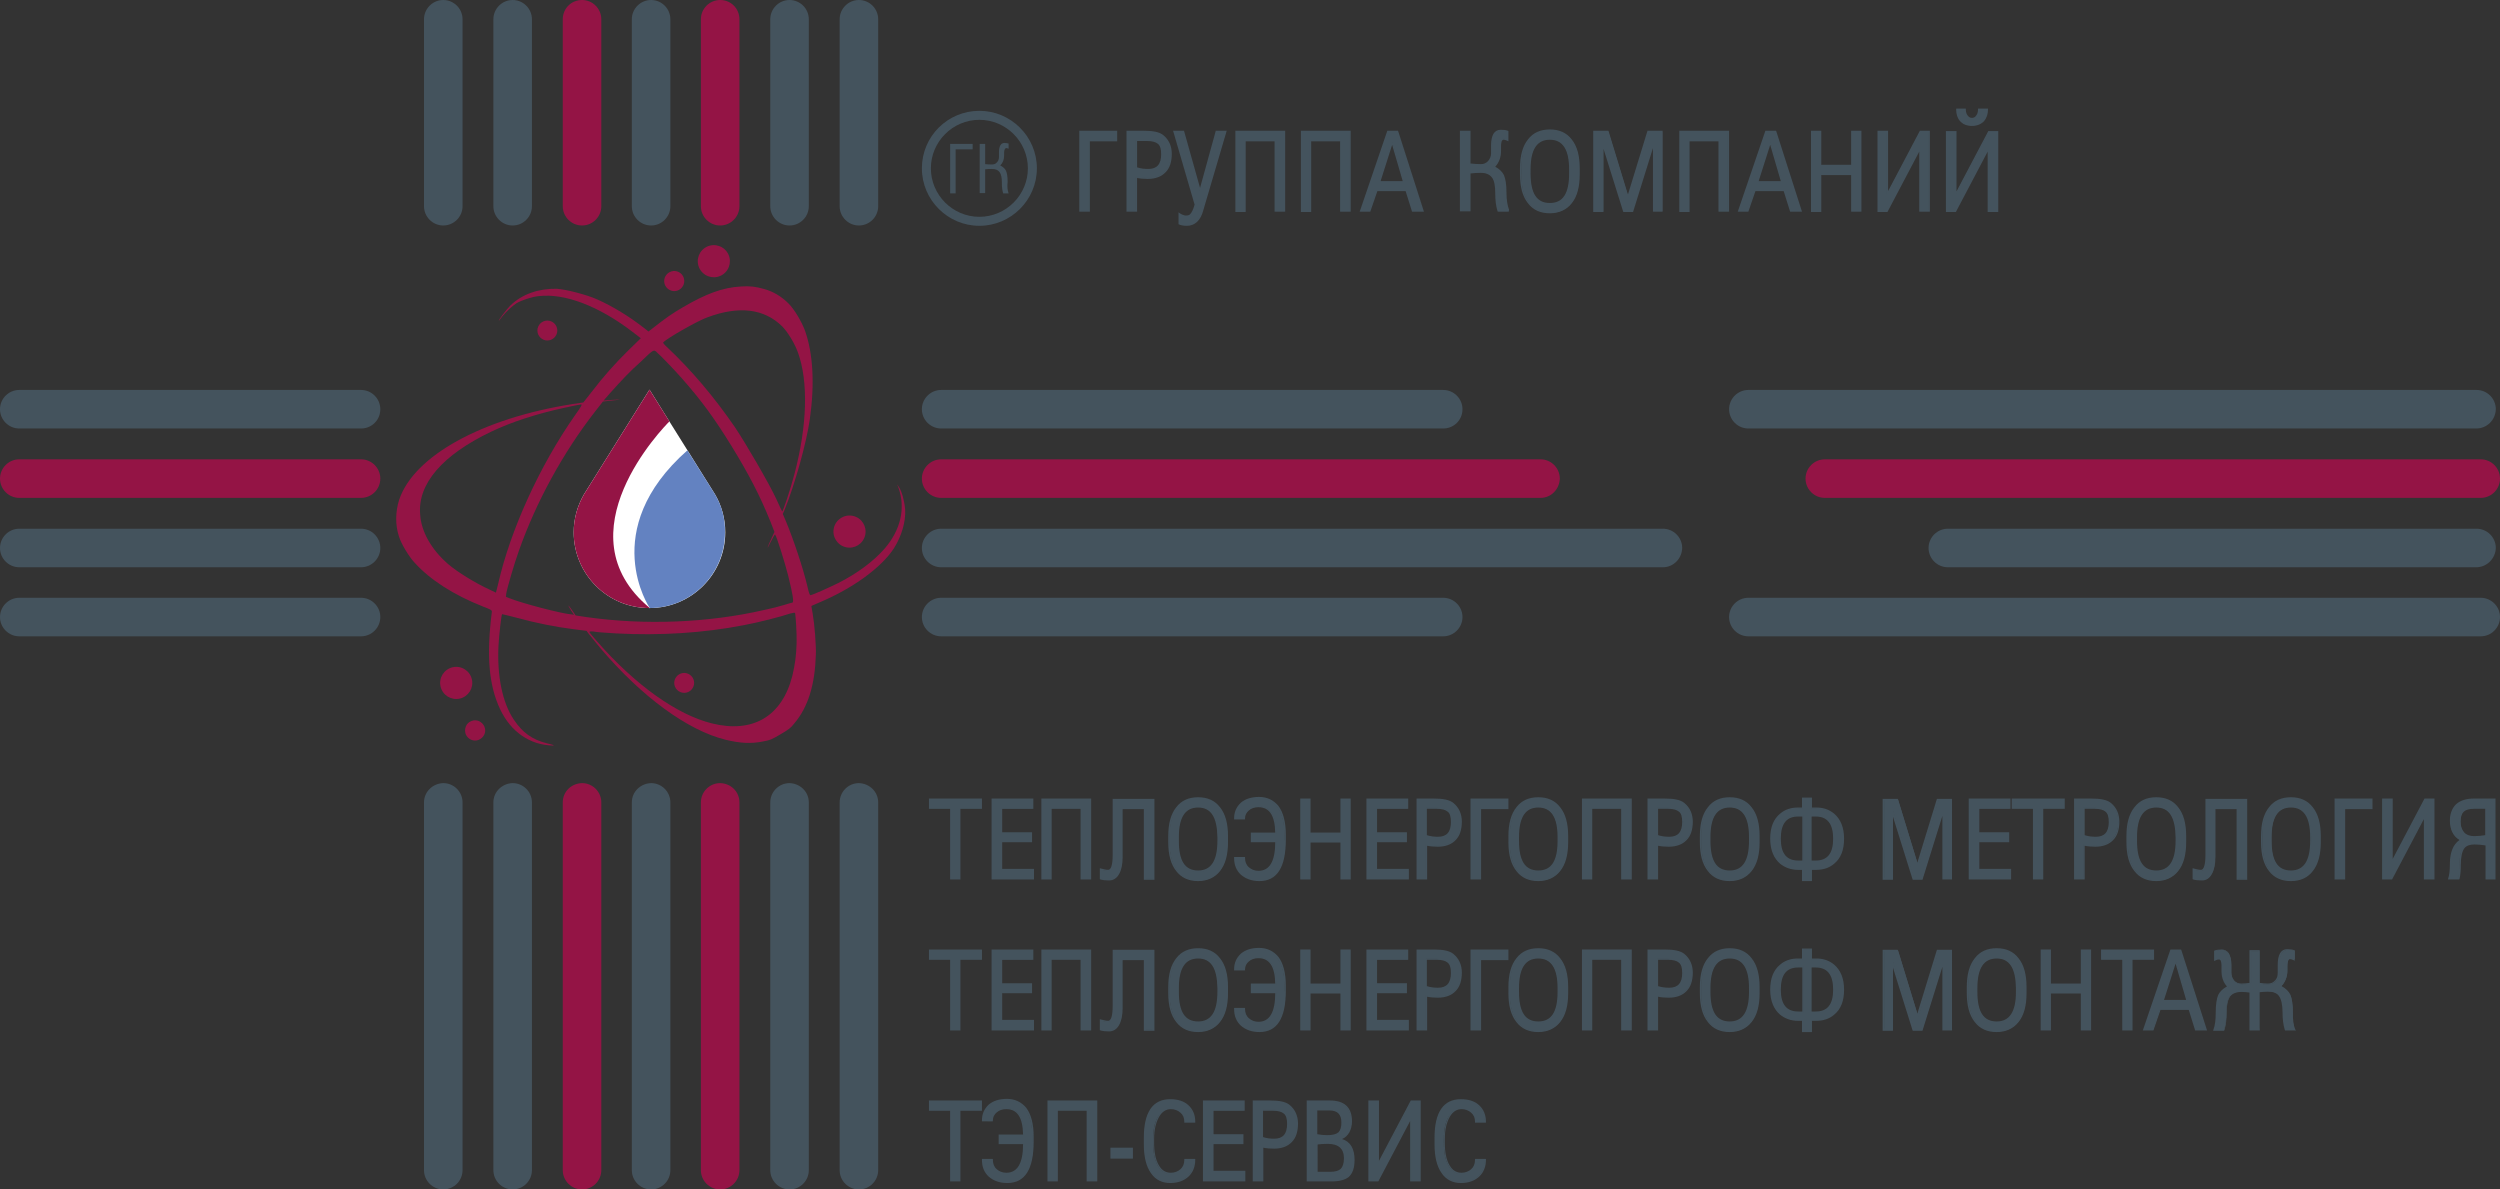 <?xml version="1.0" encoding="utf-8"?>
<!-- Generator: Adobe Illustrator 25.4.1, SVG Export Plug-In . SVG Version: 6.00 Build 0)  -->
<svg version="1.1" id="Слой_1" xmlns="http://www.w3.org/2000/svg" xmlns:xlink="http://www.w3.org/1999/xlink" x="0px" y="0px"
	 viewBox="0 0 778.3 370.3" style="enable-background:new 0 0 778.3 370.3;" xml:space="preserve">
<rect x="0" y="0" width="778.3" height="370.3" fill="#333333" stroke="none"/>
<style type="text/css">
	.st0{fill:#941445;}
	.st1{fill:#44535D;}
	.st2{fill-rule:evenodd;clip-rule:evenodd;fill:#941445;}
	.st3{fill:#FFFFFF;}
	.st4{fill:#6382C1;}
</style>
<g>
	<g>
		<path class="st0" d="M112.4,155H6c-3.3,0-6-2.7-6-6v0c0-3.3,2.7-6,6-6h106.4c3.3,0,6,2.7,6,6v0C118.4,152.3,115.7,155,112.4,155z"
			/>
		<path class="st1" d="M112.4,176.6H6c-3.3,0-6-2.7-6-6v0c0-3.3,2.7-6,6-6h106.4c3.3,0,6,2.7,6,6v0
			C118.4,173.9,115.7,176.6,112.4,176.6z"/>
		<path class="st1" d="M112.4,133.4H6c-3.3,0-6-2.7-6-6v0c0-3.3,2.7-6,6-6h106.4c3.3,0,6,2.7,6,6v0
			C118.4,130.8,115.7,133.4,112.4,133.4z"/>
		<path class="st1" d="M112.4,198.1H6c-3.3,0-6-2.7-6-6v0c0-3.3,2.7-6,6-6h106.4c3.3,0,6,2.7,6,6v0
			C118.4,195.4,115.7,198.1,112.4,198.1z"/>
	</g>
	<g>
		<path class="st0" d="M479.6,155H293c-3.3,0-6-2.7-6-6v0c0-3.3,2.7-6,6-6h186.6c3.3,0,6,2.7,6,6v0C485.5,152.3,482.9,155,479.6,155
			z"/>
		<path class="st1" d="M517.7,176.6H293c-3.3,0-6-2.7-6-6v0c0-3.3,2.7-6,6-6h224.7c3.3,0,6,2.7,6,6v0
			C523.6,173.9,521,176.6,517.7,176.6z"/>
		<path class="st1" d="M449.3,133.4H293c-3.3,0-6-2.7-6-6v0c0-3.3,2.7-6,6-6h156.3c3.3,0,6,2.7,6,6v0
			C455.3,130.8,452.6,133.4,449.3,133.4z"/>
		<path class="st1" d="M449.3,198.1H293c-3.3,0-6-2.7-6-6v0c0-3.3,2.7-6,6-6h156.3c3.3,0,6,2.7,6,6v0
			C455.3,195.4,452.6,198.1,449.3,198.1z"/>
		<path class="st0" d="M772.3,155H568.1c-3.3,0-6-2.7-6-6v0c0-3.3,2.7-6,6-6h204.2c3.3,0,6,2.7,6,6v0
			C778.3,152.3,775.6,155,772.3,155z"/>
		<path class="st1" d="M770.9,176.6H606.4c-3.3,0-6-2.7-6-6v0c0-3.3,2.7-6,6-6h164.6c3.3,0,6,2.7,6,6v0
			C776.9,173.9,774.2,176.6,770.9,176.6z"/>
		<path class="st1" d="M770.9,133.4H544.3c-3.3,0-6-2.7-6-6v0c0-3.3,2.7-6,6-6h226.7c3.3,0,6,2.7,6,6v0
			C776.9,130.8,774.2,133.4,770.9,133.4z"/>
		<path class="st1" d="M772.3,198.1h-228c-3.3,0-6-2.7-6-6v0c0-3.3,2.7-6,6-6h228c3.3,0,6,2.7,6,6v0
			C778.3,195.4,775.6,198.1,772.3,198.1z"/>
	</g>
	<g>
		<path class="st0" d="M175.2,249.8v114.5c0,3.3,2.7,6,6,6h0c3.3,0,6-2.7,6-6V249.8c0-3.3-2.7-6-6-6h0
			C177.8,243.9,175.2,246.5,175.2,249.8z"/>
		<path class="st1" d="M153.6,249.8v114.5c0,3.3,2.7,6,6,6l0,0c3.3,0,6-2.7,6-6V249.8c0-3.3-2.7-6-6-6l0,0
			C156.3,243.9,153.6,246.5,153.6,249.8z"/>
		<path class="st1" d="M196.7,249.8v114.5c0,3.3,2.7,6,6,6l0,0c3.3,0,6-2.7,6-6V249.8c0-3.3-2.7-6-6-6l0,0
			C199.4,243.9,196.7,246.5,196.7,249.8z"/>
		<path class="st1" d="M132,249.8v114.5c0,3.3,2.7,6,6,6h0c3.3,0,6-2.7,6-6V249.8c0-3.3-2.7-6-6-6h0
			C134.7,243.9,132,246.5,132,249.8z"/>
		<path class="st0" d="M230.2,249.8v114.5c0,3.3-2.7,6-6,6h0c-3.3,0-6-2.7-6-6V249.8c0-3.3,2.7-6,6-6h0
			C227.6,243.9,230.2,246.5,230.2,249.8z"/>
		<path class="st1" d="M251.8,249.8v114.5c0,3.3-2.7,6-6,6h0c-3.3,0-6-2.7-6-6V249.8c0-3.3,2.7-6,6-6h0
			C249.1,243.9,251.8,246.5,251.8,249.8z"/>
		<path class="st1" d="M273.4,249.8v114.5c0,3.3-2.7,6-6,6l0,0c-3.3,0-6-2.7-6-6V249.8c0-3.3,2.7-6,6-6l0,0
			C270.7,243.9,273.4,246.5,273.4,249.8z"/>
	</g>
	<g>
		<path class="st0" d="M175.2,6v58.2c0,3.3,2.7,6,6,6h0c3.3,0,6-2.7,6-6V6c0-3.3-2.7-6-6-6h0C177.8,0,175.2,2.7,175.2,6z"/>
		<path class="st1" d="M153.6,6v58.2c0,3.3,2.7,6,6,6l0,0c3.3,0,6-2.7,6-6V6c0-3.3-2.7-6-6-6l0,0C156.3,0,153.6,2.7,153.6,6z"/>
		<path class="st1" d="M196.7,6v58.2c0,3.3,2.7,6,6,6l0,0c3.3,0,6-2.7,6-6V6c0-3.3-2.7-6-6-6l0,0C199.4,0,196.7,2.7,196.7,6z"/>
		<path class="st1" d="M132,6v58.2c0,3.3,2.7,6,6,6h0c3.3,0,6-2.7,6-6V6c0-3.3-2.7-6-6-6h0C134.7,0,132,2.7,132,6z"/>
		<path class="st0" d="M230.2,6v58.2c0,3.3-2.7,6-6,6h0c-3.3,0-6-2.7-6-6V6c0-3.3,2.7-6,6-6h0C227.6,0,230.2,2.7,230.2,6z"/>
		<path class="st1" d="M251.8,6v58.2c0,3.3-2.7,6-6,6h0c-3.3,0-6-2.7-6-6V6c0-3.3,2.7-6,6-6h0C249.1,0,251.8,2.7,251.8,6z"/>
		<path class="st1" d="M273.4,6v58.2c0,3.3-2.7,6-6,6l0,0c-3.3,0-6-2.7-6-6V6c0-3.3,2.7-6,6-6l0,0C270.7,0,273.4,2.7,273.4,6z"/>
	</g>
	<g>
		<g>
			<path class="st1" d="M305.4,251.6h-6.7v22h-2.7v-22h-6.6v-2.7h15.9V251.6z"/>
			<path class="st1" d="M299,273.8h-3.2v-22h-6.6v-3.2h16.5v3.2H299V273.8z M296.3,273.3h2.1v-22h6.7v-2.1h-15.4v2.1h6.6V273.3z"/>
		</g>
		<g>
			<path class="st1" d="M321.6,273.6H309v-24.6h12.4v2.7h-9.7v7.8h9.3v2.6h-9.3v8.9h9.9V273.6z"/>
			<path class="st1" d="M321.9,273.8h-13.2v-25.2h13v3.2H312v7.3h9.3v3.1H312v8.3h9.9V273.8z M309.3,273.3h12.1v-2.1h-9.9v-9.4h9.3
				v-2h-9.3v-8.4h9.7v-2.1h-11.9V273.3z"/>
		</g>
		<g>
			<path class="st1" d="M339.4,273.6h-2.7v-22h-9.5v22h-2.7v-24.6h14.9V273.6z"/>
			<path class="st1" d="M339.7,273.8h-3.3v-22h-9v22h-3.2v-25.2h15.5V273.8z M337,273.3h2.2v-24.1h-14.4v24.1h2.1v-22H337V273.3z"/>
		</g>
		<g>
			<path class="st1" d="M359.1,273.6h-2.7v-22h-7.1v15.2c0,2.2-0.4,4-1.1,5.2c-0.7,1.2-1.7,1.8-2.9,1.8c-1,0-1.9-0.1-2.6-0.3v-2.8
				c0.8,0.2,1.6,0.4,2.3,0.4c1.1,0,1.7-1.7,1.7-5v-17.1h12.4V273.6z"/>
			<path class="st1" d="M345.3,274.1c-1.1,0-2-0.1-2.7-0.3l-0.2-0.1v-3.4l0.4,0.1c0.8,0.2,1.5,0.4,2.2,0.4c0.9,0,1.4-1.6,1.4-4.7
				v-17.4h13v25.2h-3.3v-22h-6.6v14.9c0,2.3-0.4,4.1-1.1,5.3C347.7,273.4,346.6,274.1,345.3,274.1z M343,273.3
				c0.6,0.2,1.4,0.3,2.3,0.3c1.1,0,2-0.6,2.7-1.7c0.7-1.2,1-2.9,1-5.1v-15.4h7.7v22h2.2v-24.1H347V266c0,3.5-0.6,5.2-2,5.2
				c-0.6,0-1.3-0.1-2-0.3V273.3z"/>
		</g>
		<g>
			<path class="st1" d="M382.1,262.2c0,3.8-0.8,6.8-2.4,8.9c-1.6,2-3.8,3-6.6,3c-2.9,0-5.1-1-6.6-3c-1.6-2.1-2.4-5-2.4-8.9v-1.9
				c0-3.8,0.8-6.8,2.4-8.8c1.6-2,3.8-3,6.6-3c2.9,0,5.1,1,6.6,3c1.6,2,2.4,5,2.4,8.8V262.2z M379.2,261.9v-1.2
				c0-6.3-2.1-9.5-6.2-9.5c-4.2,0-6.2,3.2-6.2,9.5v1.2c0,6.3,2.1,9.5,6.2,9.5C377.1,271.4,379.2,268.2,379.2,261.9z"/>
			<path class="st1" d="M373,274.3c-2.9,0-5.2-1-6.8-3.1c-1.7-2.1-2.5-5.1-2.5-9v-1.9c0-3.9,0.8-6.9,2.5-9c1.6-2.1,3.9-3.1,6.8-3.1
				c2.9,0,5.2,1,6.8,3.1c1.7,2.1,2.5,5.1,2.5,9v1.9c0,3.9-0.8,6.9-2.5,9C378.2,273.2,375.9,274.3,373,274.3z M373,248.8
				c-2.7,0-4.9,1-6.4,2.9c-1.6,2-2.4,4.9-2.4,8.7v1.9c0,3.8,0.8,6.7,2.4,8.7c1.5,1.9,3.7,2.9,6.4,2.9c2.7,0,4.9-1,6.4-2.9
				c1.6-2,2.4-4.9,2.4-8.7v-1.9c0-3.8-0.8-6.7-2.4-8.7C377.9,249.7,375.7,248.8,373,248.8z M373,271.6c-4.3,0-6.5-3.3-6.5-9.8v-1.2
				c0-6.5,2.2-9.8,6.5-9.8c4.3,0,6.5,3.3,6.5,9.8v1.2C379.5,268.4,377.3,271.6,373,271.6z M373,251.4c-4,0-6,3-6,9.2v1.2
				c0,6.2,1.9,9.2,6,9.2c4,0,6-3,6-9.2v-1.2C378.9,254.4,377,251.4,373,251.4z"/>
		</g>
		<g>
			<path class="st1" d="M400.1,261.6c0,8.3-2.7,12.4-8,12.4c-2.3,0-4.2-0.6-5.6-1.9c-1.3-1.3-2-2.9-2-5h2.8c0,1.3,0.4,2.3,1.3,3.1
				c0.8,0.8,1.9,1.2,3.2,1.2c3.7,0,5.5-3.1,5.5-9.4h-7.6v-2.5h7.6c0-5.6-1.8-8.4-5.5-8.4c-1.3,0-2.3,0.4-3.2,1.1
				c-0.8,0.7-1.3,1.6-1.3,2.8h-2.8c0-1.9,0.7-3.5,2-4.6c1.3-1.2,3.2-1.8,5.5-1.8c2.5,0,4.4,0.9,5.7,2.7c1.5,2,2.2,4.9,2.2,8.8V261.6
				z"/>
			<path class="st1" d="M392.1,274.3c-2.4,0-4.3-0.7-5.8-2c-1.4-1.3-2.1-3-2.1-5.2v-0.3h3.4v0.3c0,1.2,0.4,2.2,1.2,2.9
				c0.8,0.7,1.8,1.1,3,1.1c3.4,0,5.2-2.9,5.2-8.9h-7.6v-3h7.6c-0.1-5.3-1.8-7.9-5.2-7.9c-1.2,0-2.2,0.3-3,1
				c-0.8,0.7-1.2,1.5-1.2,2.5v0.3h-3.4v-0.3c0-2,0.7-3.6,2.1-4.9c1.4-1.2,3.3-1.8,5.7-1.8c2.5,0,4.5,1,6,2.8c1.5,2,2.3,5,2.3,8.9
				v1.6C400.3,270,397.6,274.3,392.1,274.3z M384.8,267.4c0.1,1.8,0.7,3.3,1.9,4.5c1.3,1.2,3.1,1.8,5.4,1.8c5.2,0,7.7-4,7.7-12.1
				V260c0-3.8-0.7-6.7-2.2-8.6c-1.3-1.7-3.2-2.6-5.5-2.6c-2.3,0-4.1,0.6-5.4,1.7c-1.2,1.1-1.9,2.5-1.9,4.2h2.3
				c0.1-1.1,0.5-2,1.3-2.7c0.9-0.7,2-1.1,3.3-1.1c3.8,0,5.8,2.9,5.8,8.7v0.3h-7.6v1.9h7.6v0.3c0,6.4-1.9,9.7-5.8,9.7
				c-1.3,0-2.5-0.4-3.3-1.2c-0.8-0.8-1.3-1.8-1.3-3H384.8z"/>
		</g>
		<g>
			<path class="st1" d="M420.2,273.6h-2.7v-11.5h-9.9v11.5H405v-24.6h2.7v10.6h9.9v-10.6h2.7V273.6z"/>
			<path class="st1" d="M420.5,273.8h-3.2v-11.5h-9.3v11.5h-3.2v-25.2h3.2v10.6h9.3v-10.6h3.2V273.8z M417.8,273.3h2.1v-24.1h-2.1
				v10.6h-10.4v-10.6h-2.1v24.1h2.1v-11.5h10.4V273.3z"/>
		</g>
		<g>
			<path class="st1" d="M438.4,273.6h-12.6v-24.6h12.4v2.7h-9.7v7.8h9.3v2.6h-9.3v8.9h9.9V273.6z"/>
			<path class="st1" d="M438.6,273.8h-13.2v-25.2h13v3.2h-9.7v7.3h9.3v3.1h-9.3v8.3h9.9V273.8z M426,273.3h12.1v-2.1h-9.9v-9.4h9.3
				v-2h-9.3v-8.4h9.7v-2.1H426V273.3z"/>
		</g>
		<g>
			<path class="st1" d="M454.8,255.8c0,2.4-0.6,4.2-1.9,5.5c-1.2,1.3-3,2-5.4,2c-1.4,0-2.6-0.1-3.6-0.4v10.6h-2.7v-24.6h5
				c2.9,0,4.9,0.4,6,1.3C454,251.6,454.8,253.5,454.8,255.8z M452,255.9c0-1.6-0.4-2.8-1.1-3.4c-0.7-0.6-1.9-1-3.6-1H444v8.7
				c1.3,0.4,2.6,0.6,3.8,0.6C450.6,260.8,452,259.2,452,255.9z"/>
			<path class="st1" d="M444.2,273.8H441v-25.2h5.3c3,0,5,0.4,6.2,1.4c1.7,1.4,2.6,3.4,2.6,5.8c0,2.4-0.6,4.4-1.9,5.7
				c-1.3,1.4-3.2,2.1-5.6,2.1c-1.2,0-2.4-0.1-3.3-0.3V273.8z M441.5,273.3h2.2v-10.7l0.3,0.1c1,0.3,2.2,0.4,3.6,0.4
				c2.2,0,4-0.6,5.2-1.9c1.2-1.2,1.8-3,1.8-5.3c0-2.3-0.8-4.1-2.4-5.4c-1-0.8-3-1.2-5.8-1.2h-4.8V273.3z M447.7,261.1
				c-1.2,0-2.5-0.2-3.9-0.6l-0.2-0.1v-9.1h3.6c1.8,0,3,0.4,3.8,1c0.8,0.7,1.2,1.9,1.2,3.6C452.3,259.3,450.7,261.1,447.7,261.1z
				 M444.2,260c1.2,0.4,2.4,0.5,3.5,0.5c2.7,0,4-1.5,4-4.6c0-1.6-0.3-2.7-1-3.2c-0.7-0.6-1.8-0.9-3.4-0.9h-3.1V260z"/>
		</g>
		<g>
			<path class="st1" d="M469.3,251.6h-8.5v21.9h-2.7v-24.6h11.2V251.6z"/>
			<path class="st1" d="M461.1,273.8h-3.3v-25.2h11.8v3.3h-8.5V273.8z M458.4,273.3h2.2v-21.9h8.5v-2.2h-10.7V273.3z"/>
		</g>
		<g>
			<path class="st1" d="M488,262.2c0,3.8-0.8,6.8-2.4,8.9c-1.6,2-3.8,3-6.6,3s-5.1-1-6.6-3c-1.6-2.1-2.4-5-2.4-8.9v-1.9
				c0-3.8,0.8-6.8,2.4-8.8c1.6-2,3.8-3,6.6-3s5.1,1,6.6,3c1.6,2,2.4,5,2.4,8.8V262.2z M485.1,261.9v-1.2c0-6.3-2.1-9.5-6.2-9.5
				c-4.2,0-6.2,3.2-6.2,9.5v1.2c0,6.3,2.1,9.5,6.2,9.5C483.1,271.4,485.1,268.2,485.1,261.9z"/>
			<path class="st1" d="M478.9,274.3c-2.9,0-5.2-1-6.8-3.1c-1.7-2.1-2.5-5.1-2.5-9v-1.9c0-3.9,0.8-6.9,2.5-9
				c1.6-2.1,3.9-3.1,6.8-3.1c2.9,0,5.2,1,6.8,3.1c1.7,2.1,2.5,5.1,2.5,9v1.9c0,3.9-0.8,6.9-2.5,9
				C484.1,273.2,481.8,274.3,478.9,274.3z M478.9,248.8c-2.7,0-4.9,1-6.4,2.9c-1.6,2-2.4,4.9-2.4,8.7v1.9c0,3.8,0.8,6.7,2.4,8.7
				c1.5,1.9,3.7,2.9,6.4,2.9c2.8,0,4.9-1,6.4-2.9c1.6-2,2.4-4.9,2.4-8.7v-1.9c0-3.8-0.8-6.7-2.4-8.7
				C483.8,249.7,481.6,248.8,478.9,248.8z M478.9,271.6c-4.3,0-6.5-3.3-6.5-9.8v-1.2c0-6.5,2.2-9.8,6.5-9.8c4.3,0,6.5,3.3,6.5,9.8
				v1.2C485.4,268.4,483.2,271.6,478.9,271.6z M478.9,251.4c-4,0-6,3-6,9.2v1.2c0,6.2,1.9,9.2,6,9.2s6-3,6-9.2v-1.2
				C484.9,254.4,482.9,251.4,478.9,251.4z"/>
		</g>
		<g>
			<path class="st1" d="M507.7,273.6H505v-22h-9.5v22h-2.7v-24.6h14.9V273.6z"/>
			<path class="st1" d="M508,273.8h-3.3v-22h-9v22h-3.2v-25.2H508V273.8z M505.3,273.3h2.2v-24.1h-14.4v24.1h2.1v-22h10.1V273.3z"/>
		</g>
		<g>
			<path class="st1" d="M526.8,255.8c0,2.4-0.6,4.2-1.9,5.5c-1.2,1.3-3,2-5.4,2c-1.4,0-2.6-0.1-3.6-0.4v10.6h-2.7v-24.6h5
				c2.9,0,4.9,0.4,6,1.3C525.9,251.6,526.8,253.5,526.8,255.8z M524,255.9c0-1.6-0.4-2.8-1.1-3.4c-0.7-0.6-1.9-1-3.6-1h-3.4v8.7
				c1.3,0.4,2.6,0.6,3.8,0.6C522.5,260.8,524,259.2,524,255.9z"/>
			<path class="st1" d="M516.2,273.8h-3.3v-25.2h5.3c3,0,5,0.4,6.2,1.4c1.7,1.4,2.6,3.4,2.6,5.8c0,2.4-0.6,4.4-1.9,5.7
				c-1.3,1.4-3.2,2.1-5.6,2.1c-1.2,0-2.4-0.1-3.3-0.3V273.8z M513.5,273.3h2.2v-10.7l0.3,0.1c1,0.3,2.2,0.4,3.6,0.4
				c2.2,0,4-0.6,5.2-1.9c1.2-1.2,1.8-3,1.8-5.3c0-2.3-0.8-4.1-2.4-5.4c-1-0.8-3-1.2-5.8-1.2h-4.8V273.3z M519.7,261.1
				c-1.2,0-2.5-0.2-3.9-0.6l-0.2-0.1v-9.1h3.6c1.8,0,3,0.4,3.8,1c0.8,0.7,1.2,1.9,1.2,3.6C524.2,259.3,522.7,261.1,519.7,261.1z
				 M516.2,260c1.2,0.4,2.4,0.5,3.5,0.5c2.7,0,4-1.5,4-4.6c0-1.6-0.3-2.7-1-3.2c-0.7-0.6-1.8-0.9-3.4-0.9h-3.1V260z"/>
		</g>
		<g>
			<path class="st1" d="M547.6,262.2c0,3.8-0.8,6.8-2.4,8.9c-1.6,2-3.8,3-6.6,3c-2.9,0-5.1-1-6.6-3c-1.6-2.1-2.4-5-2.4-8.9v-1.9
				c0-3.8,0.8-6.8,2.4-8.8c1.6-2,3.8-3,6.6-3c2.9,0,5.1,1,6.6,3c1.6,2,2.4,5,2.4,8.8V262.2z M544.7,261.9v-1.2
				c0-6.3-2.1-9.5-6.2-9.5c-4.2,0-6.2,3.2-6.2,9.5v1.2c0,6.3,2.1,9.5,6.2,9.5C542.7,271.4,544.7,268.2,544.7,261.9z"/>
			<path class="st1" d="M538.5,274.3c-2.9,0-5.2-1-6.8-3.1c-1.7-2.1-2.5-5.1-2.5-9v-1.9c0-3.9,0.8-6.9,2.5-9
				c1.6-2.1,3.9-3.1,6.8-3.1c2.9,0,5.2,1,6.8,3.1c1.7,2.1,2.5,5.1,2.5,9v1.9c0,3.9-0.8,6.9-2.5,9
				C543.7,273.2,541.4,274.3,538.5,274.3z M538.5,248.8c-2.7,0-4.9,1-6.4,2.9c-1.6,2-2.4,4.9-2.4,8.7v1.9c0,3.8,0.8,6.7,2.4,8.7
				c1.5,1.9,3.7,2.9,6.4,2.9c2.8,0,4.9-1,6.4-2.9c1.6-2,2.4-4.9,2.4-8.7v-1.9c0-3.8-0.8-6.7-2.4-8.7
				C543.4,249.7,541.3,248.8,538.5,248.8z M538.5,271.6c-4.3,0-6.5-3.3-6.5-9.8v-1.2c0-6.5,2.2-9.8,6.5-9.8s6.5,3.3,6.5,9.8v1.2
				C545,268.4,542.8,271.6,538.5,271.6z M538.5,251.4c-4,0-6,3-6,9.2v1.2c0,6.2,1.9,9.2,6,9.2c4,0,6-3,6-9.2v-1.2
				C544.5,254.4,542.5,251.4,538.5,251.4z"/>
		</g>
		<g>
			<path class="st1" d="M573.7,261.1c0,3.4-1,5.9-3,7.6c-1.5,1.2-3.2,1.9-5.3,1.9h-1.6v3.5h-2.6v-3.5h-1.6c-2.1,0-3.8-0.6-5.3-1.9
				c-2-1.7-3-4.2-3-7.6c0-3.4,1-5.9,3-7.6c1.5-1.2,3.2-1.9,5.3-1.9h1.6v-3.1h2.6v3.1h1.6c2,0,3.8,0.6,5.3,1.9
				C572.7,255.1,573.7,257.7,573.7,261.1z M561.4,268.2v-14.3h-1.6c-3.8,0-5.7,2.4-5.7,7.1c0,4.7,1.9,7.1,5.7,7.1H561.4z
				 M570.9,261.1c0-4.8-1.9-7.1-5.6-7.1h-1.5v14.3h1.5C569,268.2,570.9,265.8,570.9,261.1z"/>
			<path class="st1" d="M564.1,274.3H561v-3.5h-1.3c-2.1,0-4-0.7-5.5-1.9c-2-1.7-3.1-4.3-3.1-7.8c0-3.5,1-6.1,3.1-7.8
				c1.5-1.3,3.4-1.9,5.5-1.9h1.3v-3.1h3.1v3.1h1.4c2.1,0,3.9,0.6,5.5,1.9c2,1.7,3.1,4.3,3.1,7.8c0,3.5-1,6.1-3.1,7.8
				c-1.5,1.3-3.4,1.9-5.5,1.9h-1.4V274.3z M561.5,273.7h2v-3.5h1.9c2,0,3.7-0.6,5.1-1.8c1.9-1.6,2.9-4.1,2.9-7.4
				c0-3.3-1-5.8-2.9-7.4c-1.4-1.2-3.1-1.8-5.1-1.8h-1.9v-3.1h-2v3.1h-1.9c-2,0-3.7,0.6-5.1,1.8c-1.9,1.6-2.9,4.1-2.9,7.4
				c0,3.3,1,5.8,2.9,7.4c1.4,1.2,3.1,1.8,5.1,1.8h1.9V273.7z M565.3,268.5h-1.8v-14.8h1.8c3.9,0,5.9,2.5,5.9,7.4
				C571.2,266,569.2,268.5,565.3,268.5z M564,267.9h1.3c3.6,0,5.4-2.2,5.4-6.8c0-4.6-1.8-6.9-5.4-6.9H564V267.9z M561.6,268.5h-1.8
				c-3.9,0-5.9-2.5-5.9-7.4c0-4.9,2-7.4,5.9-7.4h1.8V268.5z M559.8,254.2c-3.6,0-5.4,2.2-5.4,6.9c0,4.6,1.8,6.8,5.4,6.8h1.3v-13.7
				H559.8z"/>
		</g>
		<g>
			<path class="st1" d="M607.7,273.6h-2.6v-21.2H605l-6.6,21.2h-2.5l-6.6-21.2v21.2h-2.6v-24.6h4.2l6.3,20.5l6.3-20.5h4.2V273.6z"/>
			<path class="st1" d="M607.9,273.8h-3.2V254l-6.2,19.9h-3l-0.1-0.2l-6.1-19.5v19.7h-3.2v-25.2h4.7l0.1,0.2l6,19.7l6.1-19.9h4.7
				V273.8z M605.3,273.3h2.1v-24.1h-3.8l-6.5,21.2l-6.5-21.2h-3.8v24.1h2.1v-22.7l7.1,22.7h2.1l6.6-21.2h0.5l0.1,0.3V273.3z"/>
		</g>
		<g>
			<path class="st1" d="M625.8,273.6h-12.6v-24.6h12.4v2.7h-9.7v7.8h9.3v2.6h-9.3v8.9h9.9V273.6z"/>
			<path class="st1" d="M626.1,273.8h-13.2v-25.2h13v3.2h-9.7v7.3h9.3v3.1h-9.3v8.3h9.9V273.8z M613.5,273.3h12.1v-2.1h-9.9v-9.4
				h9.3v-2h-9.3v-8.4h9.7v-2.1h-11.9V273.3z"/>
		</g>
		<g>
			<path class="st1" d="M642.5,251.6h-6.7v22h-2.7v-22h-6.6v-2.7h15.9V251.6z"/>
			<path class="st1" d="M636.1,273.8h-3.2v-22h-6.6v-3.2h16.5v3.2h-6.7V273.8z M633.4,273.3h2.1v-22h6.7v-2.1h-15.4v2.1h6.6V273.3z"
				/>
		</g>
		<g>
			<path class="st1" d="M659.5,255.8c0,2.4-0.6,4.2-1.9,5.5c-1.2,1.3-3,2-5.4,2c-1.4,0-2.6-0.1-3.6-0.4v10.6H646v-24.6h5
				c2.9,0,4.9,0.4,6,1.3C658.7,251.6,659.5,253.5,659.5,255.8z M656.7,255.9c0-1.6-0.4-2.8-1.1-3.4c-0.7-0.6-1.9-1-3.6-1h-3.4v8.7
				c1.3,0.4,2.6,0.6,3.8,0.6C655.3,260.8,656.7,259.2,656.7,255.9z"/>
			<path class="st1" d="M649,273.8h-3.3v-25.2h5.3c3,0,5,0.4,6.2,1.4c1.7,1.4,2.6,3.4,2.6,5.8c0,2.4-0.6,4.4-1.9,5.7
				c-1.3,1.4-3.2,2.1-5.6,2.1c-1.2,0-2.4-0.1-3.3-0.3V273.8z M646.3,273.3h2.2v-10.7l0.3,0.1c1,0.3,2.2,0.4,3.6,0.4
				c2.2,0,4-0.6,5.2-1.9c1.2-1.2,1.8-3,1.8-5.3c0-2.3-0.8-4.1-2.4-5.4c-1-0.8-3-1.2-5.8-1.2h-4.8V273.3z M652.5,261.1
				c-1.2,0-2.5-0.2-3.9-0.6l-0.2-0.1v-9.1h3.6c1.8,0,3,0.4,3.8,1c0.8,0.7,1.2,1.9,1.2,3.6C657,259.3,655.5,261.1,652.5,261.1z
				 M649,260c1.2,0.4,2.4,0.5,3.5,0.5c2.7,0,4-1.5,4-4.6c0-1.6-0.3-2.6-1-3.2c-0.7-0.6-1.8-0.9-3.4-0.9H649V260z"/>
		</g>
		<g>
			<path class="st1" d="M680.4,262.2c0,3.8-0.8,6.8-2.4,8.9c-1.6,2-3.8,3-6.6,3s-5.1-1-6.6-3c-1.6-2.1-2.4-5-2.4-8.9v-1.9
				c0-3.8,0.8-6.8,2.4-8.8c1.6-2,3.8-3,6.6-3s5.1,1,6.6,3c1.6,2,2.4,5,2.4,8.8V262.2z M677.5,261.9v-1.2c0-6.3-2.1-9.5-6.2-9.5
				c-4.2,0-6.2,3.2-6.2,9.5v1.2c0,6.3,2.1,9.5,6.2,9.5C675.4,271.4,677.5,268.2,677.5,261.9z"/>
			<path class="st1" d="M671.3,274.3c-2.9,0-5.2-1-6.8-3.1c-1.7-2.1-2.5-5.1-2.5-9v-1.9c0-3.9,0.8-6.9,2.5-9
				c1.6-2.1,3.9-3.1,6.8-3.1s5.2,1,6.8,3.1c1.7,2.1,2.5,5.1,2.5,9v1.9c0,3.9-0.8,6.9-2.5,9C676.5,273.2,674.2,274.3,671.3,274.3z
				 M671.3,248.8c-2.7,0-4.9,1-6.4,2.9c-1.6,2-2.4,4.9-2.4,8.7v1.9c0,3.8,0.8,6.7,2.4,8.7c1.5,1.9,3.7,2.9,6.4,2.9s4.9-1,6.4-2.9
				c1.6-2,2.4-4.9,2.4-8.7v-1.9c0-3.8-0.8-6.7-2.4-8.7C676.2,249.7,674,248.8,671.3,248.8z M671.3,271.6c-4.3,0-6.5-3.3-6.5-9.8
				v-1.2c0-6.5,2.2-9.8,6.5-9.8s6.5,3.3,6.5,9.8v1.2C677.8,268.4,675.6,271.6,671.3,271.6z M671.3,251.4c-4,0-6,3-6,9.2v1.2
				c0,6.2,1.9,9.2,6,9.2c4,0,6-3,6-9.2v-1.2C677.2,254.4,675.3,251.4,671.3,251.4z"/>
		</g>
		<g>
			<path class="st1" d="M699.4,273.6h-2.7v-22h-7.1v15.2c0,2.2-0.4,4-1.1,5.2c-0.7,1.2-1.7,1.8-2.9,1.8c-1,0-1.9-0.1-2.6-0.3v-2.8
				c0.8,0.2,1.6,0.4,2.3,0.4c1.1,0,1.7-1.7,1.7-5v-17.1h12.4V273.6z"/>
			<path class="st1" d="M685.5,274.1c-1.1,0-2-0.1-2.7-0.3l-0.2-0.1v-3.4l0.4,0.1c0.8,0.2,1.5,0.4,2.2,0.4c0.9,0,1.4-1.6,1.4-4.7
				v-17.4h13v25.2h-3.3v-22h-6.6v14.9c0,2.3-0.4,4.1-1.1,5.3C687.9,273.4,686.9,274.1,685.5,274.1z M683.2,273.3
				c0.6,0.2,1.4,0.3,2.3,0.3c1.1,0,2-0.6,2.7-1.7c0.7-1.2,1-2.9,1-5.1v-15.4h7.7v22h2.2v-24.1h-11.9V266c0,3.5-0.6,5.2-2,5.2
				c-0.6,0-1.3-0.1-2-0.3V273.3z"/>
		</g>
		<g>
			<path class="st1" d="M722.3,262.2c0,3.8-0.8,6.8-2.4,8.9c-1.6,2-3.8,3-6.6,3c-2.9,0-5.1-1-6.6-3c-1.6-2.1-2.4-5-2.4-8.9v-1.9
				c0-3.8,0.8-6.8,2.4-8.8c1.6-2,3.8-3,6.6-3c2.9,0,5.1,1,6.6,3c1.6,2,2.4,5,2.4,8.8V262.2z M719.5,261.9v-1.2
				c0-6.3-2.1-9.5-6.2-9.5c-4.2,0-6.2,3.2-6.2,9.5v1.2c0,6.3,2.1,9.5,6.2,9.5C717.4,271.4,719.5,268.2,719.5,261.9z"/>
			<path class="st1" d="M713.2,274.3c-2.9,0-5.2-1-6.8-3.1c-1.7-2.1-2.5-5.1-2.5-9v-1.9c0-3.9,0.8-6.9,2.5-9
				c1.6-2.1,3.9-3.1,6.8-3.1c2.9,0,5.2,1,6.8,3.1c1.7,2.1,2.5,5.1,2.5,9v1.9c0,3.9-0.8,6.9-2.5,9
				C718.5,273.2,716.2,274.3,713.2,274.3z M713.2,248.8c-2.7,0-4.9,1-6.4,2.9c-1.6,2-2.4,4.9-2.4,8.7v1.9c0,3.8,0.8,6.7,2.4,8.7
				c1.5,1.9,3.7,2.9,6.4,2.9c2.8,0,4.9-1,6.4-2.9c1.6-2,2.4-4.9,2.4-8.7v-1.9c0-3.8-0.8-6.7-2.4-8.7
				C718.1,249.7,716,248.8,713.2,248.8z M713.2,271.6c-4.3,0-6.5-3.3-6.5-9.8v-1.2c0-6.5,2.2-9.8,6.5-9.8c4.3,0,6.5,3.3,6.5,9.8v1.2
				C719.7,268.4,717.5,271.6,713.2,271.6z M713.2,251.4c-4,0-6,3-6,9.2v1.2c0,6.2,1.9,9.2,6,9.2c4,0,6-3,6-9.2v-1.2
				C719.2,254.4,717.2,251.4,713.2,251.4z"/>
		</g>
		<g>
			<path class="st1" d="M738.4,251.6h-8.5v21.9h-2.7v-24.6h11.2V251.6z"/>
			<path class="st1" d="M730.1,273.8h-3.3v-25.2h11.8v3.3h-8.5V273.8z M727.4,273.3h2.2v-21.9h8.5v-2.2h-10.7V273.3z"/>
		</g>
		<g>
			<path class="st1" d="M757.6,273.6h-2.7v-19.6l-10.4,19.6h-2.7v-24.6h2.7v19.6l10.4-19.6h2.7V273.6z"/>
			<path class="st1" d="M757.9,273.8h-3.3v-18.8l-9.9,18.8h-3.1v-25.2h3.3v18.8l9.9-18.8h3.1V273.8z M755.2,273.3h2.2v-24.1h-2.3
				l-10.8,20.4v-20.4h-2.2v24.1h2.3l10.8-20.4V273.3z"/>
		</g>
		<g>
			<path class="st1" d="M776.7,273.6h-2.7V263c-1.2-0.2-2.5-0.3-3.8-0.3c-1.5,0-2.6,0.4-3.3,1.3c-0.8,1-1.2,2.8-1.2,5.3
				c0,1.7-0.1,3.2-0.4,4.3h-2.9c0.3-0.9,0.5-2.5,0.5-4.5c0-3.7,1.1-6.2,3.2-7.5c-2.1-1.1-3.2-3.1-3.2-6.1c0-2,0.6-3.6,1.9-4.8
				c1.3-1.2,3.1-1.8,5.4-1.8h6.4V273.6z M774.1,260.2v-8.7h-3.8c-1.5,0-2.7,0.3-3.3,1c-0.7,0.7-1,1.7-1,3.3c0,1.5,0.4,2.6,1.1,3.5
				c0.8,0.9,1.9,1.3,3.3,1.3C771.6,260.5,772.9,260.4,774.1,260.2z"/>
			<path class="st1" d="M777,273.8h-3.2v-10.6c-1.2-0.2-2.3-0.3-3.5-0.3c-1.4,0-2.5,0.4-3.1,1.2c-0.7,0.9-1.1,2.7-1.1,5.1
				c0,1.7-0.1,3.2-0.4,4.4l-0.1,0.2h-3.5l0.1-0.4c0.3-0.9,0.5-2.4,0.5-4.5c0-3.5,1-6,3-7.4c-2-1.2-3-3.2-3-6.1c0-2.1,0.7-3.8,1.9-5
				c1.3-1.2,3.2-1.8,5.6-1.8h6.7V273.8z M774.3,273.3h2.1v-24.1h-6.1c-2.3,0-4,0.6-5.2,1.7c-1.2,1.1-1.8,2.6-1.8,4.6
				c0,2.9,1,4.8,3.1,5.8l0.4,0.2l-0.4,0.3c-2.1,1.2-3.1,3.7-3.1,7.2c0,1.9-0.1,3.3-0.4,4.3h2.3c0.2-1.1,0.4-2.4,0.4-4
				c0-2.6,0.4-4.4,1.2-5.5c0.7-0.9,1.9-1.4,3.5-1.4c1.3,0,2.5,0.1,3.8,0.3l0.2,0V273.3z M770.3,260.8c-1.5,0-2.7-0.5-3.5-1.4
				c-0.8-0.9-1.2-2.1-1.2-3.6c0-1.6,0.4-2.7,1.1-3.5c0.7-0.7,1.9-1.1,3.5-1.1h4.1v9.2l-0.2,0C772.9,260.7,771.6,260.8,770.3,260.8z
				 M770.2,251.8c-1.5,0-2.5,0.3-3.2,0.9c-0.6,0.6-1,1.6-1,3.1c0,1.4,0.4,2.5,1.1,3.3c0.7,0.8,1.8,1.2,3.1,1.2
				c1.2,0,2.4-0.1,3.5-0.3v-8.2H770.2z"/>
		</g>
		<g>
			<path class="st1" d="M305.4,298.6h-6.7v22h-2.7v-22h-6.6v-2.7h15.9V298.6z"/>
			<path class="st1" d="M299,320.8h-3.2v-22h-6.6v-3.2h16.5v3.2H299V320.8z M296.3,320.3h2.1v-22h6.7v-2.1h-15.4v2.1h6.6V320.3z"/>
		</g>
		<g>
			<path class="st1" d="M321.6,320.6H309v-24.6h12.4v2.7h-9.7v7.8h9.3v2.6h-9.3v8.9h9.9V320.6z"/>
			<path class="st1" d="M321.9,320.8h-13.2v-25.2h13v3.2H312v7.3h9.3v3.1H312v8.3h9.9V320.8z M309.3,320.3h12.1v-2.1h-9.9v-9.4h9.3
				v-2h-9.3v-8.4h9.7v-2.1h-11.9V320.3z"/>
		</g>
		<g>
			<path class="st1" d="M339.4,320.6h-2.7v-22h-9.5v22h-2.7v-24.6h14.9V320.6z"/>
			<path class="st1" d="M339.7,320.8h-3.3v-22h-9v22h-3.2v-25.2h15.5V320.8z M337,320.3h2.2v-24.1h-14.4v24.1h2.1v-22H337V320.3z"/>
		</g>
		<g>
			<path class="st1" d="M359.1,320.6h-2.7v-22h-7.1v15.2c0,2.2-0.4,4-1.1,5.2c-0.7,1.2-1.7,1.8-2.9,1.8c-1,0-1.9-0.1-2.6-0.3v-2.8
				c0.8,0.2,1.6,0.4,2.3,0.4c1.1,0,1.7-1.7,1.7-5v-17.1h12.4V320.6z"/>
			<path class="st1" d="M345.3,321.1c-1.1,0-2-0.1-2.7-0.3l-0.2-0.1v-3.4l0.4,0.1c0.8,0.2,1.6,0.4,2.2,0.4c0.9,0,1.4-1.6,1.4-4.7
				v-17.4h13v25.2h-3.3v-22h-6.6v14.9c0,2.3-0.4,4.1-1.1,5.3C347.7,320.4,346.6,321.1,345.3,321.1z M343,320.3
				c0.6,0.2,1.4,0.3,2.3,0.3c1.1,0,2-0.6,2.7-1.7c0.7-1.2,1-2.9,1-5.1v-15.4h7.7v22h2.2v-24.1H347V313c0,3.5-0.6,5.2-2,5.2
				c-0.6,0-1.3-0.1-2-0.3V320.3z"/>
		</g>
		<g>
			<path class="st1" d="M382.1,309.2c0,3.8-0.8,6.8-2.4,8.9c-1.6,2-3.8,3-6.6,3c-2.9,0-5.1-1-6.6-3c-1.6-2.1-2.4-5-2.4-8.9v-1.9
				c0-3.8,0.8-6.8,2.4-8.8c1.6-2,3.8-3,6.6-3c2.9,0,5.1,1,6.6,3c1.6,2,2.4,5,2.4,8.8V309.2z M379.2,308.9v-1.2
				c0-6.3-2.1-9.5-6.2-9.5c-4.2,0-6.2,3.2-6.2,9.5v1.2c0,6.3,2.1,9.5,6.2,9.5C377.1,318.4,379.2,315.2,379.2,308.9z"/>
			<path class="st1" d="M373,321.3c-2.9,0-5.2-1-6.8-3.1c-1.7-2.1-2.5-5.1-2.5-9v-1.9c0-3.9,0.8-6.9,2.5-9c1.6-2.1,3.9-3.1,6.8-3.1
				c2.9,0,5.2,1,6.8,3.1c1.7,2.1,2.5,5.1,2.5,9v1.9c0,3.9-0.8,6.9-2.5,9C378.2,320.2,375.9,321.3,373,321.3z M373,295.8
				c-2.8,0-4.9,1-6.4,2.9c-1.6,2-2.4,4.9-2.4,8.7v1.9c0,3.8,0.8,6.7,2.4,8.7c1.5,1.9,3.7,2.9,6.4,2.9c2.7,0,4.9-1,6.4-2.9
				c1.6-2,2.4-4.9,2.4-8.7v-1.9c0-3.8-0.8-6.7-2.4-8.7C377.9,296.7,375.7,295.8,373,295.8z M373,318.6c-4.3,0-6.5-3.3-6.5-9.8v-1.2
				c0-6.5,2.2-9.8,6.5-9.8c4.3,0,6.5,3.3,6.5,9.8v1.2C379.5,315.4,377.3,318.6,373,318.6z M373,298.4c-4,0-6,3-6,9.2v1.2
				c0,6.2,1.9,9.2,6,9.2c4,0,6-3,6-9.2v-1.2C378.9,301.4,377,298.4,373,298.4z"/>
		</g>
		<g>
			<path class="st1" d="M400.1,308.6c0,8.3-2.7,12.4-8,12.4c-2.3,0-4.2-0.6-5.6-1.9c-1.3-1.3-2-2.9-2-5h2.8c0,1.3,0.4,2.3,1.3,3.1
				c0.8,0.8,1.9,1.2,3.2,1.2c3.7,0,5.5-3.1,5.5-9.4h-7.6v-2.5h7.6c0-5.6-1.8-8.4-5.5-8.4c-1.3,0-2.3,0.4-3.2,1.1
				c-0.8,0.7-1.3,1.6-1.3,2.8h-2.8c0-1.9,0.7-3.5,2-4.6c1.3-1.2,3.2-1.8,5.5-1.8c2.5,0,4.4,0.9,5.7,2.7c1.5,2,2.2,4.9,2.2,8.8V308.6
				z"/>
			<path class="st1" d="M392.1,321.3c-2.4,0-4.3-0.7-5.8-2c-1.4-1.3-2.1-3-2.1-5.2v-0.3h3.4v0.3c0,1.2,0.4,2.2,1.2,2.9
				c0.8,0.7,1.8,1.1,3,1.1c3.4,0,5.2-2.9,5.2-8.9h-7.6v-3h7.6c-0.1-5.3-1.8-7.9-5.2-7.9c-1.2,0-2.2,0.3-3,1
				c-0.8,0.7-1.2,1.5-1.2,2.5v0.3h-3.4v-0.3c0-2,0.7-3.6,2.1-4.9c1.4-1.2,3.3-1.8,5.7-1.8c2.5,0,4.5,1,6,2.8c1.5,2,2.3,5,2.3,8.9
				v1.6C400.3,317,397.6,321.3,392.1,321.3z M384.8,314.4c0.1,1.8,0.7,3.3,1.9,4.5c1.3,1.2,3.1,1.8,5.4,1.8c5.2,0,7.7-4,7.7-12.1
				V307c0-3.8-0.7-6.7-2.2-8.6c-1.3-1.7-3.2-2.6-5.5-2.6c-2.3,0-4.1,0.6-5.4,1.7c-1.2,1.1-1.9,2.5-1.9,4.2h2.3
				c0.1-1.1,0.5-2,1.3-2.7c0.9-0.7,2-1.1,3.3-1.1c3.8,0,5.8,2.9,5.8,8.7v0.3h-7.6v1.9h7.6v0.3c0,6.4-1.9,9.7-5.8,9.7
				c-1.3,0-2.5-0.4-3.3-1.2c-0.8-0.8-1.3-1.8-1.3-3H384.8z"/>
		</g>
		<g>
			<path class="st1" d="M420.2,320.6h-2.7v-11.5h-9.9v11.5H405v-24.6h2.7v10.6h9.9v-10.6h2.7V320.6z"/>
			<path class="st1" d="M420.5,320.8h-3.2v-11.5h-9.3v11.5h-3.2v-25.2h3.2v10.6h9.3v-10.6h3.2V320.8z M417.8,320.3h2.1v-24.1h-2.1
				v10.6h-10.4v-10.6h-2.1v24.1h2.1v-11.5h10.4V320.3z"/>
		</g>
		<g>
			<path class="st1" d="M438.4,320.6h-12.6v-24.6h12.4v2.7h-9.7v7.8h9.3v2.6h-9.3v8.9h9.9V320.6z"/>
			<path class="st1" d="M438.6,320.8h-13.2v-25.2h13v3.2h-9.7v7.3h9.3v3.1h-9.3v8.3h9.9V320.8z M426,320.3h12.1v-2.1h-9.9v-9.4h9.3
				v-2h-9.3v-8.4h9.7v-2.1H426V320.3z"/>
		</g>
		<g>
			<path class="st1" d="M454.8,302.8c0,2.4-0.6,4.2-1.9,5.5c-1.2,1.3-3,2-5.4,2c-1.4,0-2.6-0.1-3.6-0.4v10.6h-2.7v-24.6h5
				c2.9,0,4.9,0.4,6,1.3C454,298.6,454.8,300.5,454.8,302.8z M452,302.9c0-1.6-0.4-2.8-1.1-3.4c-0.7-0.6-1.9-1-3.6-1H444v8.7
				c1.3,0.4,2.6,0.6,3.8,0.6C450.6,307.8,452,306.2,452,302.9z"/>
			<path class="st1" d="M444.2,320.8H441v-25.2h5.3c3,0,5,0.4,6.2,1.4c1.7,1.4,2.6,3.4,2.6,5.8c0,2.4-0.6,4.4-1.9,5.7
				c-1.3,1.4-3.2,2.1-5.6,2.1c-1.2,0-2.4-0.1-3.3-0.3V320.8z M441.5,320.3h2.2v-10.7l0.3,0.1c1,0.3,2.2,0.4,3.6,0.4
				c2.2,0,4-0.6,5.2-1.9c1.2-1.2,1.8-3,1.8-5.3c0-2.3-0.8-4.1-2.4-5.4c-1-0.8-3-1.2-5.8-1.2h-4.8V320.3z M447.7,308.1
				c-1.2,0-2.5-0.2-3.9-0.6l-0.2-0.1v-9.1h3.6c1.8,0,3,0.3,3.8,1c0.8,0.7,1.2,1.9,1.2,3.6C452.3,306.3,450.7,308.1,447.7,308.1z
				 M444.2,307c1.2,0.4,2.4,0.5,3.5,0.5c2.7,0,4-1.5,4-4.6c0-1.6-0.3-2.6-1-3.2c-0.7-0.6-1.8-0.9-3.4-0.9h-3.1V307z"/>
		</g>
		<g>
			<path class="st1" d="M469.3,298.6h-8.5v21.9h-2.7v-24.6h11.2V298.6z"/>
			<path class="st1" d="M461.1,320.8h-3.3v-25.2h11.8v3.3h-8.5V320.8z M458.4,320.3h2.2v-21.9h8.5v-2.2h-10.7V320.3z"/>
		</g>
		<g>
			<path class="st1" d="M488,309.2c0,3.8-0.8,6.8-2.4,8.9c-1.6,2-3.8,3-6.6,3s-5.1-1-6.6-3c-1.6-2.1-2.4-5-2.4-8.9v-1.9
				c0-3.8,0.8-6.8,2.4-8.8c1.6-2,3.8-3,6.6-3s5.1,1,6.6,3c1.6,2,2.4,5,2.4,8.8V309.2z M485.1,308.9v-1.2c0-6.3-2.1-9.5-6.2-9.5
				c-4.2,0-6.2,3.2-6.2,9.5v1.2c0,6.3,2.1,9.5,6.2,9.5C483.1,318.4,485.1,315.2,485.1,308.9z"/>
			<path class="st1" d="M478.9,321.3c-2.9,0-5.2-1-6.8-3.1c-1.7-2.1-2.5-5.1-2.5-9v-1.9c0-3.9,0.8-6.9,2.5-9
				c1.6-2.1,3.9-3.1,6.8-3.1c2.9,0,5.2,1,6.8,3.1c1.7,2.1,2.5,5.1,2.5,9v1.9c0,3.9-0.8,6.9-2.5,9
				C484.1,320.2,481.8,321.3,478.9,321.3z M478.9,295.8c-2.8,0-4.9,1-6.4,2.9c-1.6,2-2.4,4.9-2.4,8.7v1.9c0,3.8,0.8,6.7,2.4,8.7
				c1.5,1.9,3.7,2.9,6.4,2.9c2.7,0,4.9-1,6.4-2.9c1.6-2,2.4-4.9,2.4-8.7v-1.9c0-3.8-0.8-6.7-2.4-8.7
				C483.8,296.7,481.6,295.8,478.9,295.8z M478.9,318.6c-4.3,0-6.5-3.3-6.5-9.8v-1.2c0-6.5,2.2-9.8,6.5-9.8c4.3,0,6.5,3.3,6.5,9.8
				v1.2C485.4,315.4,483.2,318.6,478.9,318.6z M478.9,298.4c-4,0-6,3-6,9.2v1.2c0,6.2,1.9,9.2,6,9.2s6-3,6-9.2v-1.2
				C484.9,301.4,482.9,298.4,478.9,298.4z"/>
		</g>
		<g>
			<path class="st1" d="M507.7,320.6H505v-22h-9.5v22h-2.7v-24.6h14.9V320.6z"/>
			<path class="st1" d="M508,320.8h-3.3v-22h-9v22h-3.2v-25.2H508V320.8z M505.3,320.3h2.2v-24.1h-14.4v24.1h2.1v-22h10.1V320.3z"/>
		</g>
		<g>
			<path class="st1" d="M526.8,302.8c0,2.4-0.6,4.2-1.9,5.5c-1.2,1.3-3,2-5.4,2c-1.4,0-2.6-0.1-3.6-0.4v10.6h-2.7v-24.6h5
				c2.9,0,4.9,0.4,6,1.3C525.9,298.6,526.8,300.5,526.8,302.8z M524,302.9c0-1.6-0.4-2.8-1.1-3.4c-0.7-0.6-1.9-1-3.6-1h-3.4v8.7
				c1.3,0.4,2.6,0.6,3.8,0.6C522.5,307.8,524,306.2,524,302.9z"/>
			<path class="st1" d="M516.2,320.8h-3.3v-25.2h5.3c3,0,5,0.4,6.2,1.4c1.7,1.4,2.6,3.4,2.6,5.8c0,2.4-0.6,4.4-1.9,5.7
				c-1.3,1.4-3.2,2.1-5.6,2.1c-1.2,0-2.4-0.1-3.3-0.3V320.8z M513.5,320.3h2.2v-10.7l0.3,0.1c1,0.3,2.2,0.4,3.6,0.4
				c2.2,0,4-0.6,5.2-1.9c1.2-1.2,1.8-3,1.8-5.3c0-2.3-0.8-4.1-2.4-5.4c-1-0.8-3-1.2-5.8-1.2h-4.8V320.3z M519.7,308.1
				c-1.2,0-2.5-0.2-3.9-0.6l-0.2-0.1v-9.1h3.6c1.8,0,3,0.3,3.8,1c0.8,0.7,1.2,1.9,1.2,3.6C524.2,306.3,522.7,308.1,519.7,308.1z
				 M516.2,307c1.2,0.4,2.4,0.5,3.5,0.5c2.7,0,4-1.5,4-4.6c0-1.6-0.3-2.6-1-3.2c-0.7-0.6-1.8-0.9-3.4-0.9h-3.1V307z"/>
		</g>
		<g>
			<path class="st1" d="M547.6,309.2c0,3.8-0.8,6.8-2.4,8.9c-1.6,2-3.8,3-6.6,3c-2.9,0-5.1-1-6.6-3c-1.6-2.1-2.4-5-2.4-8.9v-1.9
				c0-3.8,0.8-6.8,2.4-8.8c1.6-2,3.8-3,6.6-3c2.9,0,5.1,1,6.6,3c1.6,2,2.4,5,2.4,8.8V309.2z M544.7,308.9v-1.2
				c0-6.3-2.1-9.5-6.2-9.5c-4.2,0-6.2,3.2-6.2,9.5v1.2c0,6.3,2.1,9.5,6.2,9.5C542.7,318.4,544.7,315.2,544.7,308.9z"/>
			<path class="st1" d="M538.5,321.3c-2.9,0-5.2-1-6.8-3.1c-1.7-2.1-2.5-5.1-2.5-9v-1.9c0-3.9,0.8-6.9,2.5-9
				c1.6-2.1,3.9-3.1,6.8-3.1c2.9,0,5.2,1,6.8,3.1c1.7,2.1,2.5,5.1,2.5,9v1.9c0,3.9-0.8,6.9-2.5,9
				C543.7,320.2,541.4,321.3,538.5,321.3z M538.5,295.8c-2.8,0-4.9,1-6.4,2.9c-1.6,2-2.4,4.9-2.4,8.7v1.9c0,3.8,0.8,6.7,2.4,8.7
				c1.5,1.9,3.7,2.9,6.4,2.9c2.7,0,4.9-1,6.4-2.9c1.6-2,2.4-4.9,2.4-8.7v-1.9c0-3.8-0.8-6.7-2.4-8.7
				C543.4,296.7,541.3,295.8,538.5,295.8z M538.5,318.6c-4.3,0-6.5-3.3-6.5-9.8v-1.2c0-6.5,2.2-9.8,6.5-9.8s6.5,3.3,6.5,9.8v1.2
				C545,315.4,542.8,318.6,538.5,318.6z M538.5,298.4c-4,0-6,3-6,9.2v1.2c0,6.2,1.9,9.2,6,9.2c4,0,6-3,6-9.2v-1.2
				C544.5,301.4,542.5,298.4,538.5,298.4z"/>
		</g>
		<g>
			<path class="st1" d="M573.7,308.1c0,3.4-1,5.9-3,7.6c-1.5,1.2-3.2,1.9-5.3,1.9h-1.6v3.5h-2.6v-3.5h-1.6c-2.1,0-3.8-0.6-5.3-1.9
				c-2-1.7-3-4.2-3-7.6c0-3.4,1-5.9,3-7.6c1.5-1.2,3.2-1.9,5.3-1.9h1.6v-3.1h2.6v3.1h1.6c2,0,3.8,0.6,5.3,1.9
				C572.7,302.1,573.7,304.7,573.7,308.1z M561.4,315.2v-14.3h-1.6c-3.8,0-5.7,2.4-5.7,7.2c0,4.7,1.9,7.1,5.7,7.1H561.4z
				 M570.9,308.1c0-4.8-1.9-7.2-5.6-7.2h-1.5v14.3h1.5C569,315.2,570.9,312.8,570.9,308.1z"/>
			<path class="st1" d="M564.1,321.3H561v-3.5h-1.3c-2.1,0-4-0.7-5.5-1.9c-2-1.7-3.1-4.3-3.1-7.8c0-3.5,1-6.1,3.1-7.8
				c1.5-1.3,3.4-1.9,5.5-1.9h1.3v-3.1h3.1v3.1h1.4c2.1,0,3.9,0.6,5.5,1.9c2,1.7,3.1,4.3,3.1,7.8c0,3.5-1,6.1-3.1,7.8
				c-1.5,1.3-3.4,1.9-5.5,1.9h-1.4V321.3z M561.5,320.7h2v-3.5h1.9c2,0,3.7-0.6,5.1-1.8c1.9-1.6,2.9-4.1,2.9-7.4
				c0-3.3-1-5.8-2.9-7.4c-1.4-1.2-3.1-1.8-5.1-1.8h-1.9v-3.1h-2v3.1h-1.9c-2,0-3.7,0.6-5.1,1.8c-1.9,1.6-2.9,4.1-2.9,7.4
				c0,3.3,1,5.8,2.9,7.4c1.4,1.2,3.1,1.8,5.1,1.8h1.9V320.7z M565.3,315.5h-1.8v-14.8h1.8c3.9,0,5.9,2.5,5.9,7.4
				C571.2,313,569.2,315.5,565.3,315.5z M564,314.9h1.3c3.6,0,5.4-2.2,5.4-6.8c0-4.6-1.8-6.9-5.4-6.9H564V314.9z M561.6,315.5h-1.8
				c-3.9,0-5.9-2.5-5.9-7.4c0-4.9,2-7.4,5.9-7.4h1.8V315.5z M559.8,301.2c-3.6,0-5.4,2.2-5.4,6.9c0,4.6,1.8,6.8,5.4,6.8h1.3v-13.7
				H559.8z"/>
		</g>
		<g>
			<path class="st1" d="M607.7,320.6h-2.6v-21.2H605l-6.6,21.2h-2.5l-6.6-21.2v21.2h-2.6v-24.6h4.2l6.3,20.5l6.3-20.5h4.2V320.6z"/>
			<path class="st1" d="M607.9,320.8h-3.2V301l-6.2,19.9h-3l-0.1-0.2l-6.1-19.5v19.7h-3.2v-25.2h4.7l0.1,0.2l6,19.7l6.1-19.9h4.7
				V320.8z M605.3,320.3h2.1v-24.1h-3.8l-6.5,21.2l-6.5-21.2h-3.8v24.1h2.1v-22.7l7.1,22.7h2.1l6.6-21.2h0.5l0.1,0.3V320.3z"/>
		</g>
		<g>
			<path class="st1" d="M630.7,309.2c0,3.8-0.8,6.8-2.4,8.9c-1.6,2-3.8,3-6.6,3c-2.9,0-5.1-1-6.6-3c-1.6-2.1-2.4-5-2.4-8.9v-1.9
				c0-3.8,0.8-6.8,2.4-8.8c1.6-2,3.8-3,6.6-3c2.9,0,5.1,1,6.6,3c1.6,2,2.4,5,2.4,8.8V309.2z M627.8,308.9v-1.2
				c0-6.3-2.1-9.5-6.2-9.5c-4.2,0-6.2,3.2-6.2,9.5v1.2c0,6.3,2.1,9.5,6.2,9.5C625.7,318.4,627.8,315.2,627.8,308.9z"/>
			<path class="st1" d="M621.6,321.3c-2.9,0-5.2-1-6.8-3.1c-1.7-2.1-2.5-5.1-2.5-9v-1.9c0-3.9,0.8-6.9,2.5-9
				c1.6-2.1,3.9-3.1,6.8-3.1c2.9,0,5.2,1,6.8,3.1c1.7,2.1,2.5,5.1,2.5,9v1.9c0,3.9-0.8,6.9-2.5,9
				C626.8,320.2,624.5,321.3,621.6,321.3z M621.6,295.8c-2.8,0-4.9,1-6.4,2.9c-1.6,2-2.4,4.9-2.4,8.7v1.9c0,3.8,0.8,6.7,2.4,8.7
				c1.5,1.9,3.7,2.9,6.4,2.9c2.7,0,4.9-1,6.4-2.9c1.6-2,2.4-4.9,2.4-8.7v-1.9c0-3.8-0.8-6.7-2.4-8.7
				C626.5,296.7,624.3,295.8,621.6,295.8z M621.6,318.6c-4.3,0-6.5-3.3-6.5-9.8v-1.2c0-6.5,2.2-9.8,6.5-9.8s6.5,3.3,6.5,9.8v1.2
				C628.1,315.4,625.9,318.6,621.6,318.6z M621.6,298.4c-4,0-6,3-6,9.2v1.2c0,6.2,1.9,9.2,6,9.2c4,0,6-3,6-9.2v-1.2
				C627.5,301.4,625.6,298.4,621.6,298.4z"/>
		</g>
		<g>
			<path class="st1" d="M650.8,320.6h-2.7v-11.5h-9.9v11.5h-2.7v-24.6h2.7v10.6h9.9v-10.6h2.7V320.6z"/>
			<path class="st1" d="M651,320.8h-3.2v-11.5h-9.3v11.5h-3.2v-25.2h3.2v10.6h9.3v-10.6h3.2V320.8z M648.4,320.3h2.1v-24.1h-2.1
				v10.6h-10.4v-10.6h-2.1v24.1h2.1v-11.5h10.4V320.3z"/>
		</g>
		<g>
			<path class="st1" d="M670.3,298.6h-6.7v22H661v-22h-6.6v-2.7h15.9V298.6z"/>
			<path class="st1" d="M663.9,320.8h-3.2v-22h-6.6v-3.2h16.5v3.2h-6.7V320.8z M661.3,320.3h2.1v-22h6.7v-2.1h-15.4v2.1h6.6V320.3z"
				/>
		</g>
		<g>
			<path class="st1" d="M686.8,320.6h-3.1l-2-6.4h-9.2l-2.2,6.4h-2.7l8.4-24.6h2.9L686.8,320.6z M681,311.6l-3.7-12.5l-3.9,12.5H681
				z"/>
			<path class="st1" d="M687.1,320.8h-3.7l-2-6.4h-8.8l-2.2,6.4h-3.3l8.6-25.2h3.3l0.1,0.2L687.1,320.8z M683.9,320.3h2.5l-7.7-24.1
				h-2.5l-8.2,24.1h2.2l2.2-6.4h9.6L683.9,320.3z M681.3,311.9h-8.4l4.3-13.7L681.3,311.9z M673.7,311.3h6.9l-3.3-11.3L673.7,311.3z
				"/>
		</g>
		<g>
			<path class="st1" d="M714.4,320.6h-2.8c-0.5-1.6-0.7-3.4-0.7-5.4c0-2.4-0.4-4.1-1.1-5.1c-0.7-1-2-1.5-3.8-1.5
				c-0.9,0-1.8,0.1-2.7,0.2v11.8h-2.6v-11.8c-0.9-0.2-1.8-0.2-2.7-0.2c-1.8,0-3.1,0.5-3.8,1.5c-0.7,1-1.1,2.7-1.1,5.1
				c0,2-0.2,3.8-0.7,5.4h-2.8c0.5-1.3,0.8-3.1,0.8-5.4c0-2.5,0.3-4.3,0.8-5.4c0.5-1,1.4-1.9,2.8-2.7c-1.3-1.3-1.9-3-1.9-4.9v-1.5
				c0-1.6-0.4-2.4-1.1-2.4c-0.3,0-0.7,0.1-1.2,0.3v-2.6c0.4-0.2,1.1-0.3,2.1-0.3c0.8,0,1.4,0.4,1.9,1.1c0.5,0.8,0.8,2,0.8,3.5v2.4
				c0,1,0.3,1.9,0.9,2.6c0.6,0.7,1.5,1.1,2.5,1.1c1,0,1.9-0.1,2.8-0.2v-10.1h2.6v10.1c0.9,0.2,1.8,0.2,2.8,0.2c1,0,1.9-0.4,2.5-1.1
				c0.6-0.7,0.9-1.6,0.9-2.6v-2.4c0-3.1,0.9-4.6,2.7-4.6c0.9,0,1.6,0.1,2.1,0.3v2.6c-0.5-0.2-0.9-0.3-1.2-0.3
				c-0.7,0-1.1,0.8-1.1,2.4v1.5c0,1.9-0.7,3.5-2,4.9c1.4,0.8,2.4,1.7,2.9,2.7c0.5,1.1,0.8,2.9,0.8,5.4
				C713.6,317.5,713.9,319.3,714.4,320.6z"/>
			<path class="st1" d="M714.8,320.8h-3.4l-0.1-0.2c-0.5-1.6-0.7-3.4-0.7-5.5c0-2.3-0.4-4-1.1-5c-0.7-1-1.9-1.4-3.6-1.4
				c-0.8,0-1.6,0.1-2.4,0.2v11.9h-3.2V309c-0.8-0.1-1.6-0.2-2.4-0.2c-1.7,0-2.9,0.5-3.6,1.4c-0.7,1-1.1,2.6-1.1,5
				c0,2-0.2,3.9-0.7,5.5l-0.1,0.2h-3.4l0.1-0.4c0.5-1.3,0.7-3,0.7-5.3c0-2.5,0.3-4.4,0.8-5.5c0.5-1,1.4-1.9,2.7-2.6
				c-1.2-1.3-1.7-3-1.7-4.8v-1.5c0-1-0.1-2.1-0.8-2.1c-0.3,0-0.7,0.1-1.1,0.3l-0.4,0.2v-3.2l0.2-0.1c0.5-0.2,1.2-0.3,2.2-0.3
				c0.9,0,1.6,0.4,2.2,1.2c0.5,0.9,0.8,2.1,0.8,3.6v2.4c0,1,0.3,1.8,0.8,2.4c0.6,0.7,1.3,1,2.3,1c0.9,0,1.7-0.1,2.5-0.2v-10.2h3.2
				v10.2c0.8,0.1,1.7,0.2,2.5,0.2c1,0,1.7-0.3,2.3-1c0.6-0.6,0.8-1.4,0.8-2.4v-2.4c0-3.2,1-4.9,2.9-4.9c1,0,1.7,0.1,2.2,0.3l0.2,0.1
				v3.2l-0.4-0.2c-0.4-0.2-0.8-0.3-1.1-0.3c-0.6,0-0.8,1.2-0.8,2.1v1.5c0,1.8-0.6,3.5-1.8,4.8c1.3,0.7,2.2,1.6,2.7,2.6
				c0.5,1.1,0.8,3,0.8,5.5c0,2.3,0.2,4,0.7,5.3L714.8,320.8z M711.8,320.3h2.2c-0.4-1.3-0.6-3-0.6-5.1c0-2.4-0.2-4.2-0.7-5.3
				c-0.5-1-1.4-1.8-2.7-2.6l-0.3-0.2l0.2-0.3c1.2-1.3,1.9-2.9,1.9-4.7v-1.5c0-1.8,0.4-2.7,1.3-2.7c0.3,0,0.6,0.1,0.9,0.2v-2.1
				c-0.4-0.1-1-0.2-1.8-0.2c-1.6,0-2.4,1.4-2.4,4.3v2.4c0,1.1-0.3,2.1-1,2.8c-0.7,0.8-1.6,1.2-2.7,1.2c-1,0-1.9-0.1-2.8-0.2l-0.2,0
				v-10.1h-2.1v10.1l-0.2,0c-0.9,0.2-1.8,0.2-2.8,0.2c-1.1,0-2-0.4-2.7-1.2c-0.6-0.7-1-1.7-1-2.8v-2.4c0-1.4-0.2-2.6-0.7-3.3
				c-0.4-0.7-1-1-1.7-1c-0.8,0-1.4,0.1-1.8,0.2v2.1c0.3-0.1,0.7-0.2,0.9-0.2c0.9,0,1.4,0.9,1.4,2.7v1.5c0,1.8,0.6,3.4,1.8,4.7
				l0.3,0.3l-0.3,0.2c-1.4,0.7-2.3,1.6-2.7,2.6c-0.5,1.1-0.7,2.8-0.7,5.3c0,2.1-0.2,3.8-0.6,5.1h2.2c0.4-1.5,0.6-3.2,0.6-5.1
				c0-2.4,0.4-4.2,1.2-5.3c0.8-1.1,2.2-1.7,4.1-1.7c0.9,0,1.8,0.1,2.7,0.2l0.2,0v11.8h2.1v-11.8l0.2,0c0.9-0.2,1.8-0.2,2.7-0.2
				c1.9,0,3.3,0.6,4.1,1.7c0.8,1.1,1.2,2.8,1.2,5.3C711.1,317.1,711.3,318.8,711.8,320.3z"/>
		</g>
		<g>
			<path class="st1" d="M305.4,345.6h-6.7v22h-2.7v-22h-6.6v-2.7h15.9V345.6z"/>
			<path class="st1" d="M299,367.8h-3.2v-22h-6.6v-3.2h16.5v3.2H299V367.8z M296.3,367.3h2.1v-22h6.7v-2.1h-15.4v2.1h6.6V367.3z"/>
		</g>
		<g>
			<path class="st1" d="M321.6,355.6c0,8.3-2.7,12.4-8,12.4c-2.3,0-4.2-0.6-5.6-1.9c-1.3-1.3-2-2.9-2-5h2.8c0,1.3,0.4,2.3,1.3,3.1
				c0.8,0.8,1.9,1.2,3.2,1.2c3.7,0,5.5-3.1,5.5-9.4h-7.6v-2.5h7.6c0-5.6-1.8-8.4-5.5-8.4c-1.3,0-2.3,0.4-3.2,1.1
				c-0.8,0.7-1.3,1.6-1.3,2.8H306c0-1.9,0.7-3.5,2-4.6c1.3-1.2,3.2-1.8,5.5-1.8c2.5,0,4.4,0.9,5.7,2.7c1.5,2,2.2,4.9,2.2,8.8V355.6z
				"/>
			<path class="st1" d="M313.6,368.3c-2.4,0-4.3-0.7-5.8-2c-1.4-1.3-2.1-3-2.1-5.2v-0.3h3.4v0.3c0,1.2,0.4,2.2,1.2,2.9
				c0.8,0.7,1.8,1.1,3,1.1c3.4,0,5.2-2.9,5.2-8.9h-7.6v-3h7.6c-0.1-5.3-1.8-7.9-5.2-7.9c-1.2,0-2.2,0.3-3,1
				c-0.8,0.7-1.2,1.5-1.2,2.5v0.3h-3.4v-0.3c0-2,0.7-3.6,2.1-4.9c1.4-1.2,3.3-1.8,5.7-1.8c2.5,0,4.5,1,6,2.8c1.5,2,2.3,5,2.3,8.9
				v1.6C321.8,364,319.1,368.3,313.6,368.3z M306.3,361.4c0.1,1.8,0.7,3.3,1.9,4.5c1.3,1.2,3.1,1.8,5.4,1.8c5.2,0,7.7-4,7.7-12.1
				V354c0-3.8-0.7-6.7-2.2-8.6c-1.3-1.7-3.2-2.6-5.5-2.6c-2.3,0-4.1,0.6-5.4,1.7c-1.2,1.1-1.9,2.5-1.9,4.2h2.3
				c0.1-1.1,0.5-2,1.3-2.7c0.9-0.7,2-1.1,3.3-1.1c3.8,0,5.8,2.9,5.8,8.7v0.3h-7.6v1.9h7.6v0.3c0,6.4-1.9,9.7-5.8,9.7
				c-1.3,0-2.5-0.4-3.3-1.2c-0.8-0.8-1.3-1.8-1.3-3H306.3z"/>
		</g>
		<g>
			<path class="st1" d="M341.4,367.6h-2.7v-22h-9.5v22h-2.7v-24.6h14.9V367.6z"/>
			<path class="st1" d="M341.6,367.8h-3.3v-22h-9v22h-3.2v-25.2h15.5V367.8z M338.9,367.3h2.2v-24.1h-14.4v24.1h2.1v-22h10.1V367.3z
				"/>
		</g>
		<g>
			<path class="st1" d="M352.4,360.4h-6.5v-2.9h6.5V360.4z"/>
			<path class="st1" d="M352.7,360.7h-7v-3.4h7V360.7z M346.2,360.1h5.9v-2.3h-5.9V360.1z"/>
		</g>
		<g>
			<path class="st1" d="M371.8,361.1c0,2.1-0.7,3.7-2,5c-1.4,1.3-3.2,1.9-5.5,1.9c-2.5,0-4.4-1-5.8-3c-1.5-2.1-2.2-5-2.2-8.8v-2
				c0-7.8,2.7-11.7,8-11.7c2.3,0,4.2,0.6,5.5,1.8c1.3,1.2,2,2.8,2,4.9H369c0-1.2-0.4-2.2-1.3-3c-0.8-0.8-1.9-1.1-3.2-1.1
				c-1.6,0-2.9,0.8-3.9,2.4c-1.1,1.7-1.6,4.1-1.6,7.1v1.2c0,3.1,0.5,5.4,1.5,7.2c1,1.6,2.3,2.5,4,2.5c1.3,0,2.3-0.4,3.2-1.2
				s1.3-1.8,1.3-3.1H371.8z"/>
			<path class="st1" d="M364.3,368.3c-2.5,0-4.6-1-6-3.1c-1.5-2.1-2.2-5.1-2.2-9v-2c0-8,2.8-12,8.2-12c2.4,0,4.3,0.6,5.7,1.9
				c1.4,1.3,2.1,3,2.1,5.1v0.3h-3.4v-0.3c0-1.2-0.4-2.1-1.2-2.8c-0.8-0.7-1.8-1.1-3-1.1c-1.5,0-2.7,0.8-3.6,2.3c-1,1.7-1.6,4-1.6,7
				v1.2c0,3,0.5,5.4,1.5,7c0.9,1.6,2.2,2.3,3.7,2.3c1.2,0,2.2-0.4,3-1.1c0.8-0.7,1.2-1.7,1.2-2.9v-0.3h3.4v0.3
				c0,2.1-0.7,3.9-2.1,5.2C368.6,367.6,366.7,368.3,364.3,368.3z M364.3,342.8c-5.2,0-7.7,3.7-7.7,11.5v2c0,3.7,0.7,6.6,2.1,8.7
				c1.4,1.9,3.2,2.8,5.6,2.8c2.3,0,4.1-0.6,5.4-1.8c1.2-1.1,1.8-2.6,1.9-4.5h-2.3c-0.1,1.2-0.5,2.3-1.3,3c-0.9,0.8-2,1.2-3.3,1.2
				c-1.8,0-3.2-0.9-4.2-2.6c-1-1.7-1.5-4.2-1.5-7.3v-1.2c0-3,0.6-5.5,1.6-7.3c1-1.7,2.4-2.6,4.1-2.6c1.3,0,2.5,0.4,3.3,1.2
				c0.8,0.8,1.3,1.7,1.3,2.9h2.3c-0.1-1.8-0.7-3.3-1.9-4.4C368.3,343.4,366.5,342.8,364.3,342.8z"/>
		</g>
		<g>
			<path class="st1" d="M387.4,367.6h-12.6v-24.6h12.4v2.7h-9.7v7.8h9.3v2.6h-9.3v8.9h9.9V367.6z"/>
			<path class="st1" d="M387.7,367.8h-13.2v-25.2h13v3.2h-9.7v7.3h9.3v3.1h-9.3v8.3h9.9V367.8z M375,367.3h12.1v-2.1h-9.9v-9.4h9.3
				v-2h-9.3v-8.4h9.7v-2.1H375V367.3z"/>
		</g>
		<g>
			<path class="st1" d="M403.8,349.8c0,2.4-0.6,4.2-1.9,5.5c-1.2,1.3-3,2-5.4,2c-1.4,0-2.6-0.1-3.6-0.4v10.6h-2.7v-24.6h5
				c2.9,0,4.9,0.4,6,1.3C403,345.6,403.8,347.5,403.8,349.8z M401,349.9c0-1.6-0.4-2.8-1.1-3.4c-0.7-0.6-1.9-1-3.6-1H393v8.7
				c1.3,0.4,2.6,0.6,3.8,0.6C399.6,354.8,401,353.2,401,349.9z"/>
			<path class="st1" d="M393.2,367.8H390v-25.2h5.3c3,0,5,0.4,6.2,1.4c1.7,1.4,2.6,3.4,2.6,5.8s-0.6,4.4-1.9,5.7
				c-1.3,1.4-3.2,2.1-5.6,2.1c-1.2,0-2.4-0.1-3.3-0.3V367.8z M390.5,367.3h2.2v-10.7l0.3,0.1c1,0.3,2.2,0.4,3.6,0.4
				c2.2,0,4-0.6,5.2-1.9c1.2-1.2,1.8-3,1.8-5.3c0-2.3-0.8-4.1-2.4-5.4c-1-0.8-3-1.2-5.8-1.2h-4.8V367.3z M396.8,355.1
				c-1.2,0-2.5-0.2-3.9-0.6l-0.2-0.1v-9.1h3.6c1.8,0,3,0.3,3.8,1c0.8,0.7,1.2,1.9,1.2,3.6C401.3,353.3,399.8,355.1,396.8,355.1z
				 M393.2,354c1.2,0.4,2.4,0.5,3.5,0.5c2.7,0,4-1.5,4-4.6c0-1.6-0.3-2.6-1-3.2c-0.7-0.6-1.8-0.9-3.4-0.9h-3.1V354z"/>
		</g>
		<g>
			<path class="st1" d="M421.5,361.1c0,2.4-0.6,4.1-1.7,5.1c-1.1,0.9-2.8,1.4-5.2,1.4h-7.5v-24.6h6.9c4.4,0,6.7,2.1,6.7,6.2
				c0,1.2-0.3,2.3-0.8,3.2c-0.6,1-1.4,1.7-2.4,2.1v0.3C420.1,355.5,421.5,357.6,421.5,361.1z M417.9,349.5c0-2.7-1.4-4.1-4.1-4.1h-4
				v8c1.1,0.2,2.2,0.3,3.4,0.3c1.7,0,3-0.3,3.6-0.9C417.5,352.1,417.9,351,417.9,349.5z M418.6,360.6c0-3.2-1.8-4.8-5.4-4.8
				c-1.4,0-2.6,0.1-3.4,0.3v8.9h4.4c1.5,0,2.7-0.3,3.4-1C418.2,363.4,418.6,362.2,418.6,360.6z"/>
			<path class="st1" d="M414.6,367.8h-7.8v-25.2h7.2c4.6,0,6.9,2.2,6.9,6.5c0,1.3-0.3,2.4-0.8,3.4c-0.6,1-1.3,1.7-2.3,2.1
				c2.6,0.8,3.9,3,3.9,6.5c0,2.5-0.6,4.2-1.8,5.3C418.8,367.3,417,367.8,414.6,367.8z M407.4,367.3h7.2c2.3,0,4-0.4,5-1.3
				c1.1-0.9,1.6-2.6,1.6-4.9c0-3.3-1.2-5.3-3.8-6l-0.2-0.1v-0.7l0.2-0.1c1-0.4,1.7-1,2.3-2c0.5-0.9,0.8-1.9,0.8-3.1
				c0-4-2.1-5.9-6.4-5.9h-6.7V367.3z M414.2,365.3h-4.7v-9.4l0.2-0.1c0.9-0.2,2-0.3,3.5-0.3c3.8,0,5.7,1.7,5.7,5
				c0,1.7-0.4,2.9-1.1,3.7C417,365,415.8,365.3,414.2,365.3z M410.1,364.8h4.1c1.5,0,2.5-0.3,3.2-0.9c0.6-0.6,1-1.7,1-3.3
				c0-3-1.7-4.5-5.1-4.5c-1.3,0-2.3,0.1-3.1,0.2V364.8z M413.2,354c-1.2,0-2.4-0.1-3.4-0.3l-0.2,0v-8.5h4.3c2.9,0,4.4,1.5,4.4,4.4
				c0,1.6-0.4,2.7-1.1,3.4C416.3,353.6,415,354,413.2,354z M410.1,353.1c1,0.2,2,0.3,3.1,0.3c1.7,0,2.8-0.3,3.5-0.9
				c0.6-0.6,0.9-1.6,0.9-3c0-2.6-1.2-3.8-3.8-3.8h-3.7V353.1z"/>
		</g>
		<g>
			<path class="st1" d="M442,367.6h-2.7v-19.6l-10.4,19.6h-2.7v-24.6h2.7v19.6l10.4-19.6h2.7V367.6z"/>
			<path class="st1" d="M442.3,367.8H439v-18.8l-9.9,18.8h-3.1v-25.2h3.3v18.8l9.9-18.8h3.1V367.8z M439.5,367.3h2.2v-24.1h-2.3
				l-10.8,20.4v-20.4h-2.2v24.1h2.3l10.8-20.4V367.3z"/>
		</g>
		<g>
			<path class="st1" d="M462.3,361.1c0,2.1-0.7,3.7-2,5c-1.4,1.3-3.2,1.9-5.5,1.9c-2.5,0-4.4-1-5.8-3c-1.5-2.1-2.2-5-2.2-8.8v-2
				c0-7.8,2.7-11.7,8-11.7c2.3,0,4.2,0.6,5.5,1.8c1.3,1.2,2,2.8,2,4.9h-2.8c0-1.2-0.4-2.2-1.3-3c-0.8-0.8-1.9-1.1-3.2-1.1
				c-1.6,0-2.9,0.8-3.9,2.4c-1.1,1.7-1.6,4.1-1.6,7.1v1.2c0,3.1,0.5,5.4,1.5,7.2c1,1.6,2.3,2.5,4,2.5c1.3,0,2.3-0.4,3.2-1.2
				c0.8-0.8,1.3-1.8,1.3-3.1H462.3z"/>
			<path class="st1" d="M454.8,368.3c-2.5,0-4.6-1-6-3.1c-1.5-2.1-2.2-5.1-2.2-9v-2c0-8,2.8-12,8.2-12c2.4,0,4.3,0.6,5.7,1.9
				c1.4,1.3,2.1,3,2.1,5.1v0.3h-3.4v-0.3c0-1.2-0.4-2.1-1.2-2.8c-0.8-0.7-1.8-1.1-3-1.1c-1.5,0-2.7,0.8-3.6,2.3c-1,1.7-1.6,4-1.6,7
				v1.2c0,3,0.5,5.4,1.5,7c0.9,1.6,2.2,2.3,3.7,2.3c1.2,0,2.2-0.4,3-1.1c0.8-0.7,1.2-1.7,1.2-2.9v-0.3h3.4v0.3
				c0,2.1-0.7,3.9-2.1,5.2C459.1,367.6,457.2,368.3,454.8,368.3z M454.8,342.8c-5.2,0-7.7,3.7-7.7,11.5v2c0,3.7,0.7,6.6,2.1,8.7
				c1.4,1.9,3.2,2.8,5.6,2.8c2.3,0,4.1-0.6,5.4-1.8c1.2-1.1,1.8-2.6,1.9-4.5h-2.3c-0.1,1.2-0.5,2.3-1.3,3c-0.9,0.8-2,1.2-3.3,1.2
				c-1.8,0-3.2-0.9-4.2-2.6c-1-1.7-1.5-4.2-1.5-7.3v-1.2c0-3,0.6-5.5,1.6-7.3c1-1.7,2.4-2.6,4.1-2.6c1.3,0,2.5,0.4,3.3,1.2
				c0.8,0.8,1.3,1.7,1.3,2.9h2.3c-0.1-1.8-0.7-3.3-1.9-4.4C458.8,343.4,457,342.8,454.8,342.8z"/>
		</g>
	</g>
	<g>
		<g>
			<path class="st1" d="M347.5,43.7H339v21.9h-2.7V41h11.2V43.7z"/>
			<path class="st1" d="M339.3,65.9H336V40.7h11.8V44h-8.5V65.9z M336.6,65.4h2.2V43.5h8.5v-2.2h-10.7V65.4z"/>
		</g>
		<g>
			<path class="st1" d="M364.5,47.9c0,2.4-0.6,4.2-1.9,5.5c-1.2,1.3-3,2-5.4,2c-1.4,0-2.6-0.1-3.6-0.4v10.6H351V41h5
				c2.9,0,4.9,0.4,6,1.3C363.7,43.7,364.5,45.6,364.5,47.9z M361.7,48c0-1.6-0.4-2.8-1.1-3.4c-0.7-0.6-1.9-1-3.6-1h-3.4v8.7
				c1.3,0.4,2.6,0.6,3.8,0.6C360.3,52.9,361.7,51.3,361.7,48z"/>
			<path class="st1" d="M354,65.9h-3.3V40.7h5.3c3,0,5,0.4,6.2,1.4c1.7,1.4,2.6,3.4,2.6,5.8c0,2.4-0.6,4.4-1.9,5.7
				c-1.3,1.4-3.2,2.1-5.6,2.1c-1.2,0-2.4-0.1-3.3-0.3V65.9z M351.2,65.4h2.2V54.7l0.3,0.1c1,0.3,2.2,0.4,3.6,0.4
				c2.2,0,4-0.6,5.2-1.9c1.2-1.2,1.8-3,1.8-5.3c0-2.3-0.8-4.1-2.4-5.4c-1-0.8-3-1.2-5.8-1.2h-4.8V65.4z M357.5,53.2
				c-1.2,0-2.5-0.2-3.9-0.6l-0.2-0.1v-9.1h3.6c1.8,0,3,0.3,3.8,1c0.8,0.7,1.2,1.9,1.2,3.6C362,51.4,360.5,53.2,357.5,53.2z
				 M354,52.1c1.2,0.4,2.4,0.5,3.5,0.5c2.7,0,4-1.5,4-4.6c0-1.6-0.3-2.6-1-3.2c-0.7-0.6-1.8-0.9-3.4-0.9H354V52.1z"/>
		</g>
		<g>
			<path class="st1" d="M381.6,41l-7.2,24.4c-0.9,3.1-2.5,4.6-5,4.6c-0.8,0-1.6-0.1-2.3-0.4v-3c0.8,0.5,1.5,0.8,2.1,0.8
				c0.6,0,1.2-0.2,1.5-0.5c0.6-0.5,1.1-1.6,1.5-3.2L365.6,41h2.8l5.2,18.5h0l5.1-18.5H381.6z"/>
			<path class="st1" d="M369.5,70.3c-0.9,0-1.7-0.1-2.4-0.4l-0.2-0.1v-3.7l0.4,0.3c0.8,0.5,1.4,0.7,1.9,0.7c0.6,0,1-0.1,1.3-0.4
				c0.5-0.5,1-1.5,1.4-3l-6.7-23h3.4l5,17.8l4.9-17.8h3.4l-7.3,24.8C373.8,68.6,372,70.3,369.5,70.3z M367.5,69.4
				c0.6,0.2,1.3,0.3,2,0.3c2.3,0,3.8-1.4,4.7-4.4l7-24.1H379l-5.1,18.5h-0.4l-0.1-0.2l-5.2-18.3h-2.2l6.6,22.5l0,0.1
				c-0.4,1.7-0.9,2.7-1.6,3.3c-0.4,0.4-1,0.6-1.7,0.6c-0.5,0-1.1-0.2-1.8-0.6V69.4z"/>
		</g>
		<g>
			<path class="st1" d="M399.8,65.7h-2.7v-22h-9.5v22h-2.7V41h14.9V65.7z"/>
			<path class="st1" d="M400.1,65.9h-3.3V44h-9v22h-3.2V40.7h15.5V65.9z M397.4,65.4h2.2V41.3h-14.4v24.1h2.1v-22h10.1V65.4z"/>
		</g>
		<g>
			<path class="st1" d="M420.2,65.7h-2.7v-22H408v22h-2.7V41h14.9V65.7z"/>
			<path class="st1" d="M420.5,65.9h-3.3V44h-9v22H405V40.7h15.5V65.9z M417.8,65.4h2.2V41.3h-14.4v24.1h2.1v-22h10.1V65.4z"/>
		</g>
		<g>
			<path class="st1" d="M442.9,65.7h-3.1l-2-6.4h-9.2l-2.2,6.4h-2.7l8.4-24.6h2.9L442.9,65.7z M437.1,56.7l-3.7-12.5l-3.9,12.5
				H437.1z"/>
			<path class="st1" d="M443.3,65.9h-3.7l-2-6.4h-8.8l-2.2,6.4h-3.3l8.6-25.2h3.3l0.1,0.2L443.3,65.9z M440,65.4h2.5l-7.7-24.1h-2.5
				l-8.2,24.1h2.2l2.2-6.4h9.6L440,65.4z M437.4,57h-8.4l4.3-13.7L437.4,57z M429.8,56.4h6.9l-3.3-11.3L429.8,56.4z"/>
		</g>
		<g>
			<path class="st1" d="M469.3,65.7h-2.8c-0.5-1.6-0.7-3.4-0.7-5.4c0-2.4-0.4-4.1-1.1-5.1c-0.8-1-2-1.6-3.8-1.6
				c-1.2,0-2.3,0.1-3.4,0.2v11.8h-2.7V41h2.7v10.1c1.1,0.2,2.2,0.2,3.5,0.2c1,0,1.8-0.4,2.5-1.1c0.6-0.7,1-1.6,1-2.6v-2.4
				c0-3.1,0.9-4.6,2.7-4.6c0.9,0,1.6,0.1,2.1,0.3v2.6c-0.5-0.2-0.9-0.3-1.2-0.3c-0.7,0-1.1,0.8-1.1,2.4v1.5c0,1.9-0.7,3.5-2,4.9
				c1.4,0.7,2.4,1.6,2.9,2.7c0.5,1.1,0.8,2.9,0.8,5.4C468.5,62.6,468.8,64.4,469.3,65.7z"/>
			<path class="st1" d="M469.7,65.9h-3.4l-0.1-0.2c-0.5-1.6-0.7-3.4-0.7-5.5c0-2.3-0.3-4-1-4.9c-0.7-1-1.9-1.5-3.6-1.5
				c-1.1,0-2.1,0.1-3.1,0.2v11.8h-3.3V40.7h3.3v10.2c1,0.1,2.1,0.2,3.2,0.2c0.9,0,1.7-0.3,2.3-1c0.6-0.7,0.9-1.5,0.9-2.4v-2.4
				c0-3.2,1-4.9,3-4.9c1,0,1.7,0.1,2.2,0.3l0.2,0.1v3.2l-0.4-0.2c-0.4-0.2-0.8-0.3-1.1-0.3c-0.7,0-0.8,1.2-0.8,2.1v1.5
				c0,1.8-0.6,3.5-1.8,4.8c1.3,0.7,2.2,1.6,2.7,2.6c0.5,1.1,0.8,3,0.8,5.5c0,2.2,0.3,4,0.8,5.3L469.7,65.9z M466.7,65.4h2.2
				c-0.4-1.3-0.7-3-0.7-5.1c0-2.5-0.3-4.2-0.7-5.3c-0.5-1-1.4-1.8-2.7-2.6l-0.3-0.2l0.3-0.3c1.3-1.3,1.9-2.9,1.9-4.7v-1.5
				c0-1.8,0.5-2.7,1.3-2.7c0.3,0,0.6,0.1,0.9,0.2v-2.1c-0.4-0.1-1-0.2-1.8-0.2c-1.6,0-2.4,1.4-2.4,4.3v2.4c0,1.1-0.3,2-1,2.8
				c-0.7,0.8-1.6,1.2-2.7,1.2c-1.3,0-2.5-0.1-3.5-0.2l-0.2,0V41.3h-2.2v24.1h2.2V53.6l0.2,0c1.1-0.2,2.2-0.2,3.4-0.2
				c1.9,0,3.3,0.6,4.1,1.7c0.8,1,1.1,2.8,1.1,5.3C466.1,62.2,466.3,63.9,466.7,65.4z"/>
		</g>
		<g>
			<path class="st1" d="M491.6,54.3c0,3.8-0.8,6.8-2.4,8.9c-1.6,2-3.8,3-6.6,3s-5.1-1-6.6-3c-1.6-2.1-2.4-5-2.4-8.9v-1.9
				c0-3.8,0.8-6.8,2.4-8.8c1.6-2,3.8-3,6.6-3s5.1,1,6.6,3c1.6,2,2.4,5,2.4,8.8V54.3z M488.7,54v-1.2c0-6.3-2.1-9.5-6.2-9.5
				c-4.2,0-6.2,3.2-6.2,9.5V54c0,6.3,2.1,9.5,6.2,9.5C486.7,63.5,488.7,60.3,488.7,54z"/>
			<path class="st1" d="M482.5,66.4c-2.9,0-5.2-1-6.8-3.1c-1.7-2.1-2.5-5.1-2.5-9v-1.9c0-3.9,0.8-6.9,2.5-9c1.6-2.1,3.9-3.1,6.8-3.1
				c2.9,0,5.2,1,6.8,3.1c1.7,2.1,2.5,5.1,2.5,9v1.9c0,3.9-0.8,6.9-2.5,9C487.7,65.3,485.4,66.4,482.5,66.4z M482.5,40.9
				c-2.8,0-4.9,1-6.4,2.9c-1.6,2-2.4,4.9-2.4,8.7v1.9c0,3.8,0.8,6.7,2.4,8.7c1.5,1.9,3.7,2.9,6.4,2.9c2.7,0,4.9-1,6.4-2.9
				c1.6-2,2.4-4.9,2.4-8.7v-1.9c0-3.8-0.8-6.7-2.4-8.7C487.4,41.8,485.3,40.9,482.5,40.9z M482.5,63.8c-4.3,0-6.5-3.3-6.5-9.8v-1.2
				c0-6.5,2.2-9.8,6.5-9.8s6.5,3.3,6.5,9.8V54C489,60.5,486.8,63.8,482.5,63.8z M482.5,43.5c-4,0-6,3-6,9.2V54c0,6.2,1.9,9.2,6,9.2
				s6-3,6-9.2v-1.2C488.5,46.5,486.5,43.5,482.5,43.5z"/>
		</g>
		<g>
			<path class="st1" d="M517.5,65.7h-2.6V44.5h-0.1l-6.6,21.2h-2.5l-6.6-21.2v21.2h-2.6V41h4.2l6.3,20.5l6.3-20.5h4.2V65.7z"/>
			<path class="st1" d="M517.8,65.9h-3.2V46.1l-6.2,19.9h-3l-0.1-0.2l-6.1-19.5v19.7h-3.2V40.7h4.7l0.1,0.2l6,19.7l6.1-19.9h4.7
				V65.9z M515.1,65.4h2.1V41.3h-3.8L507,62.5l-6.5-21.2h-3.8v24.1h2.1V42.7l7.1,22.7h2.1l6.6-21.2h0.5l0.1,0.3V65.4z"/>
		</g>
		<g>
			<path class="st1" d="M537.9,65.7h-2.7v-22h-9.5v22H523V41h14.9V65.7z"/>
			<path class="st1" d="M538.2,65.9H535V44h-9v22h-3.2V40.7h15.5V65.9z M535.5,65.4h2.2V41.3h-14.4v24.1h2.1v-22h10.1V65.4z"/>
		</g>
		<g>
			<path class="st1" d="M560.6,65.7h-3.1l-2-6.4h-9.2l-2.2,6.4h-2.7l8.4-24.6h2.9L560.6,65.7z M554.8,56.7l-3.7-12.5l-3.9,12.5
				H554.8z"/>
			<path class="st1" d="M561,65.9h-3.7l-2-6.4h-8.8l-2.2,6.4H541l8.6-25.2h3.3l0.1,0.2L561,65.9z M557.7,65.4h2.5l-7.7-24.1H550
				l-8.2,24.1h2.2l2.2-6.4h9.6L557.7,65.4z M555.1,57h-8.4l4.3-13.7L555.1,57z M547.5,56.4h6.9l-3.3-11.3L547.5,56.4z"/>
		</g>
		<g>
			<path class="st1" d="M579.3,65.7h-2.7V54.2h-9.9v11.5H564V41h2.7v10.6h9.9V41h2.7V65.7z"/>
			<path class="st1" d="M579.5,65.9h-3.2V54.5H567v11.5h-3.2V40.7h3.2v10.6h9.3V40.7h3.2V65.9z M576.9,65.4h2.1V41.3h-2.1v10.6
				h-10.4V41.3h-2.1v24.1h2.1V53.9h10.4V65.4z"/>
		</g>
		<g>
			<path class="st1" d="M600.5,65.7h-2.7V46.1l-10.4,19.6h-2.7V41h2.7v19.6L597.8,41h2.7V65.7z"/>
			<path class="st1" d="M600.8,65.9h-3.3V47.2l-9.9,18.8h-3.1V40.7h3.3v18.8l9.9-18.8h3.1V65.9z M598.1,65.4h2.2V41.3H598
				l-10.8,20.4V41.3H585v24.1h2.3l10.8-20.4V65.4z"/>
		</g>
		<g>
			<path class="st1" d="M621.8,65.7h-2.7V46.1l-10.4,19.6H606V41.1h2.7v19.6l10.4-19.6h2.7V65.7z M618.6,34.2c0,1.4-0.4,2.5-1.2,3.4
				c-0.8,0.9-2,1.4-3.5,1.4c-1.5,0-2.7-0.5-3.5-1.4c-0.8-0.9-1.2-2-1.2-3.4h2.5c0,0.9,0.2,1.6,0.6,2.1c0.4,0.5,0.9,0.8,1.6,0.8
				c0.6,0,1.1-0.3,1.5-0.8c0.4-0.5,0.6-1.2,0.6-2.1H618.6z"/>
			<path class="st1" d="M622.1,66h-3.3V47.2L608.9,66h-3.1V40.8h3.3v18.8l9.9-18.8h3.1V66z M619.3,65.4h2.2V41.3h-2.3l-10.8,20.4
				V41.3h-2.2v24.1h2.3L619.3,45V65.4z M613.9,39.2c-1.6,0-2.8-0.5-3.7-1.5c-0.8-0.9-1.2-2.1-1.2-3.6v-0.3h3v0.3
				c0,0.8,0.2,1.4,0.6,1.9c0.4,0.5,0.8,0.7,1.3,0.7c0.5,0,1-0.2,1.3-0.7c0.4-0.5,0.6-1.1,0.6-1.9v-0.3h3.1v0.3
				c0,1.4-0.4,2.6-1.2,3.6C616.7,38.7,615.5,39.2,613.9,39.2z M609.5,34.4c0,1.2,0.4,2.2,1.1,2.9c0.8,0.9,1.9,1.3,3.3,1.3
				c1.4,0,2.5-0.4,3.3-1.3c0.7-0.8,1-1.7,1.1-2.9h-2c0,0.8-0.3,1.5-0.7,2c-0.5,0.6-1.1,0.9-1.8,0.9c-0.7,0-1.3-0.3-1.8-0.9
				c-0.4-0.5-0.6-1.2-0.7-2H609.5z"/>
		</g>
	</g>
	<g>
		<path class="st1" d="M304.9,70.3c-9.8,0-17.9-8-17.9-17.9s8-17.9,17.9-17.9c9.8,0,17.9,8,17.9,17.9S314.7,70.3,304.9,70.3z
			 M304.9,37.3c-8.3,0-15.1,6.8-15.1,15.1s6.8,15.1,15.1,15.1c8.3,0,15.1-6.8,15.1-15.1S313.2,37.3,304.9,37.3z"/>
		<g>
			<g>
				<path class="st1" d="M302.8,46.5h-5.3v13.7h-1.7V44.8h7V46.5z"/>
				<path class="st1" d="M314,60.2h-1.7c-0.3-1-0.4-2.1-0.4-3.4c0-1.5-0.2-2.5-0.7-3.2c-0.5-0.7-1.3-1-2.4-1c-0.7,0-1.5,0-2.1,0.1
					v7.4H305V44.8h1.7v6.3c0.7,0.1,1.4,0.1,2.2,0.1c0.6,0,1.1-0.2,1.5-0.7c0.4-0.4,0.6-1,0.6-1.6v-1.5c0-1.9,0.6-2.9,1.7-2.9
					c0.6,0,1,0.1,1.3,0.2v1.6c-0.3-0.1-0.5-0.2-0.7-0.2c-0.4,0-0.7,0.5-0.7,1.5v0.9c0,1.2-0.4,2.2-1.2,3c0.9,0.5,1.5,1,1.8,1.7
					c0.3,0.7,0.5,1.8,0.5,3.4C313.5,58.2,313.7,59.4,314,60.2z"/>
			</g>
		</g>
	</g>
	<g>
		<path class="st2" d="M158.9,95.1c-1.2,1.2-3.7,4.5-3.6,4.7c0,0.1,0.5-0.5,1-1.2c1-1.3,3.2-3.4,4.5-4.2c1.5-0.9,4.8-2,6.8-2.2
			c8.1-1,18.7,3,29.3,11.1l2.6,2l-3.7,3.6c-4.3,4.2-8,8.4-11.6,13.1l-2.6,3.3l-3.4,0.5c-28,4.4-49.3,16.1-53.9,29.7
			c-1.2,3.7-1.3,7.9-0.1,11.5c0.7,2.3,3.1,6.3,4.9,8.2c4.8,5.3,12.1,10,21.2,13.6c2.9,1.1,2.9,1.2,2.8,1.9
			c-1.7,13.5-0.9,22.7,2.6,30.1c3.3,7,9.3,11.2,16.5,11.3c0.6,0-0.2-0.3-2-0.7c-4.6-1.2-7.5-3.3-10.2-7.3
			c-3.6-5.3-5.3-13.7-4.8-23.2c0.2-3.6,0.9-9.5,1.1-9.7c0.1,0,2.2,0.5,4.9,1.2c5.4,1.5,11.8,2.8,17.5,3.5l3.9,0.5l0.9,1.2
			c0.5,0.6,2.1,2.6,3.6,4.4c12.8,15,27,25.4,38.8,28.3c4.5,1.1,8,1.3,11.8,0.5c2.1-0.4,2.4-0.5,5.3-2.2c2.7-1.6,3.1-1.9,4.3-3.4
			c4.3-5.1,6.4-12,6.7-21.4c0.1-2.9-0.4-9.4-1-12.8c-0.2-1.2-0.4-2.2-0.4-2.3s1.1-0.5,2.4-1.1c10.5-4.4,19.4-10.9,23.3-16.9
			c2.4-3.8,3.7-8.3,3.5-12c-0.2-2.6-1-5.6-1.9-7l-0.6-0.9l0.4,1c2.3,6.4,0.7,13.2-4.3,19c-3.5,4-8.5,7.7-14.4,10.7
			c-3.3,1.6-7.7,3.6-8.7,3.8c-0.2,0-0.5-0.8-0.9-2.6c-1.3-5.6-4.4-14.9-6.8-20.6l-0.9-2.1l0.6-1.4c3.1-7.6,6.8-20.8,7.8-28
			c1.6-11.1,1-20.7-1.5-27.7c-1.1-2.9-3.3-6.6-5.1-8.4c-2.2-2.2-4.7-3.7-7.5-4.5c-2.9-0.8-4.5-1-7.4-0.8c-5.6,0.3-10.9,2.3-17.9,6.4
			c-3.6,2.1-5.3,3.3-9.9,6.9l-0.9,0.7l-1.8-1.4c-4.4-3.4-9.3-6.4-14.2-8.6c-3.4-1.5-9.6-3.1-12.6-3.3
			C167.6,89.8,162.5,91.6,158.9,95.1z M152.9,134.4c6-2.9,14.2-5.6,22.6-7.4c2.7-0.6,5.1-1.1,5.4-1.1c0.4,0,0.1,0.6-1.9,3.4
			c-11,15.7-20.1,35.7-23.9,52.4l-0.7,2.8l-1.9-0.9c-4.4-2-10.1-5.5-13-8c-5.3-4.6-8.4-10.2-8.7-15.5
			C130,150.6,137.8,141.6,152.9,134.4z M220.2,98.8c9.9-3.7,17.7-2.7,23.3,2.8c1.7,1.7,3.9,5.3,4.9,8.1c3.3,9.1,2.9,22.7-1,37.6
			c-1.4,5.4-3.7,12.1-3.9,11.9c-0.1-0.1-0.9-1.8-1.8-3.8c-2.2-4.8-9.6-17.5-12.9-22.4c-6.6-9.6-13.6-17.8-21-24.8
			c-1.1-1-1.5-1.5-1.3-1.6C207.3,105.5,217.3,99.8,220.2,98.8z M204.3,109.5c1.6,1.4,5.6,5.6,7.9,8.2c6.1,6.9,10.2,12.5,15.5,21.1
			c5.4,8.8,8.9,15.5,12.2,23.7l1.2,3.1l-1.1,2.4c-0.6,1.3-1.1,2.4-1,2.5c0,0,0.5-0.9,1.1-2.1c0.6-1.2,1.1-2.1,1.2-2
			c0.4,0.3,3.1,8.9,4.1,12.9c1.4,5.7,1.8,8.1,1.3,8.3c-0.2,0-1.5,0.4-2.8,0.8c-1.3,0.4-4,1.1-6,1.5c-17.4,4-37.2,4.8-55.4,2.2
			l-3.3-0.5l-1-1.5c-1.4-2-1.7-2.2-0.5-0.2l1,1.5l-0.6-0.1c-3.1-0.2-15.7-3.5-19.6-5.1l-1-0.4l0.1-1c0.2-1.4,2.5-9.4,4-13.5
			c5.3-15,13.7-30.4,23.6-43.1l2.5-3.2l2.6-0.3c3.3-0.3,3.5-0.4,0.2-0.2l-2.6,0.2l2.1-2.4c3.5-3.9,6.3-6.9,9.5-9.7
			C203.3,108.9,203.5,108.8,204.3,109.5z M191.9,197.2c13.6,0.7,27-0.1,39.8-2.6c4.3-0.8,11.4-2.6,14.3-3.6c0.8-0.2,1.4-0.3,1.5-0.2
			c0.2,0.4,0.6,6.6,0.5,9.4c-0.1,3.8-0.5,6.7-1.3,10.1c-3.2,12.7-12.3,18.1-25.1,14.9c-10.9-2.7-23.9-12-35.8-25.6
			c-1.2-1.3-2.2-2.6-2.3-2.8c-0.1-0.2,0.3-0.3,1.3-0.2C185.5,196.8,188.7,197,191.9,197.2z"/>
		<path id="XMLID_14_" class="st0" d="M173.5,102.9c0,1.7-1.4,3.1-3.1,3.1c-1.7,0-3.1-1.4-3.1-3.1c0-1.7,1.4-3.1,3.1-3.1
			C172.1,99.8,173.5,101.2,173.5,102.9z"/>
		<path id="XMLID_12_" class="st0" d="M212.9,86.6c0.5,1.7-0.5,3.4-2.1,3.9c-1.7,0.5-3.4-0.5-3.9-2.1c-0.5-1.7,0.5-3.4,2.1-3.9
			C210.6,84,212.4,84.9,212.9,86.6z"/>
		<path id="XMLID_10_" class="st0" d="M216.1,212.6c0,1.7-1.4,3.1-3.1,3.1c-1.7,0-3.1-1.4-3.1-3.1c0-1.7,1.4-3.1,3.1-3.1
			C214.7,209.5,216.1,210.9,216.1,212.6z"/>
		<path id="XMLID_8_" class="st0" d="M146.7,224.5c1.6-0.7,3.4,0.1,4.1,1.7c0.7,1.6-0.1,3.4-1.7,4.1c-1.6,0.7-3.4-0.1-4.1-1.7
			C144.4,227,145.1,225.1,146.7,224.5z"/>
		
			<ellipse id="XMLID_6_" transform="matrix(0.231 -0.973 0.973 0.231 42.363 384.524)" class="st0" cx="264.4" cy="165.5" rx="5" ry="5"/>
		
			<ellipse id="XMLID_4_" transform="matrix(0.812 -0.584 0.584 0.812 -5.733 144.986)" class="st0" cx="222.2" cy="81.4" rx="5" ry="5"/>
		
			<ellipse id="XMLID_2_" transform="matrix(0.975 -0.224 0.224 0.975 -43.944 37.109)" class="st0" cx="141.9" cy="212.6" rx="5" ry="5"/>
		<g>
			<path class="st3" d="M202.2,121.3l-20.4,32.6c-2,3.5-3.2,7.5-3.2,11.8c0,13,10.5,23.6,23.6,23.6c13,0,23.6-10.5,23.6-23.6
				c0-4.3-1.2-8.4-3.2-11.8L202.2,121.3L202.2,121.3z"/>
			<g>
				<path class="st0" d="M208.4,131.2l-6.2-9.9l-20.4,32.6c-2,3.5-3.2,7.5-3.2,11.8c0,13,10.5,23.6,23.6,23.6c0,0,0.1,0,0.1,0
					C174.2,166.1,206.7,132.9,208.4,131.2z"/>
				<path class="st4" d="M222.6,153.9l-8.6-13.7c-28.1,24.8-11.8,49-11.7,49.1c13-0.1,23.4-10.6,23.4-23.6
					C225.8,161.4,224.6,157.3,222.6,153.9z"/>
			</g>
		</g>
	</g>
</g>
</svg>
